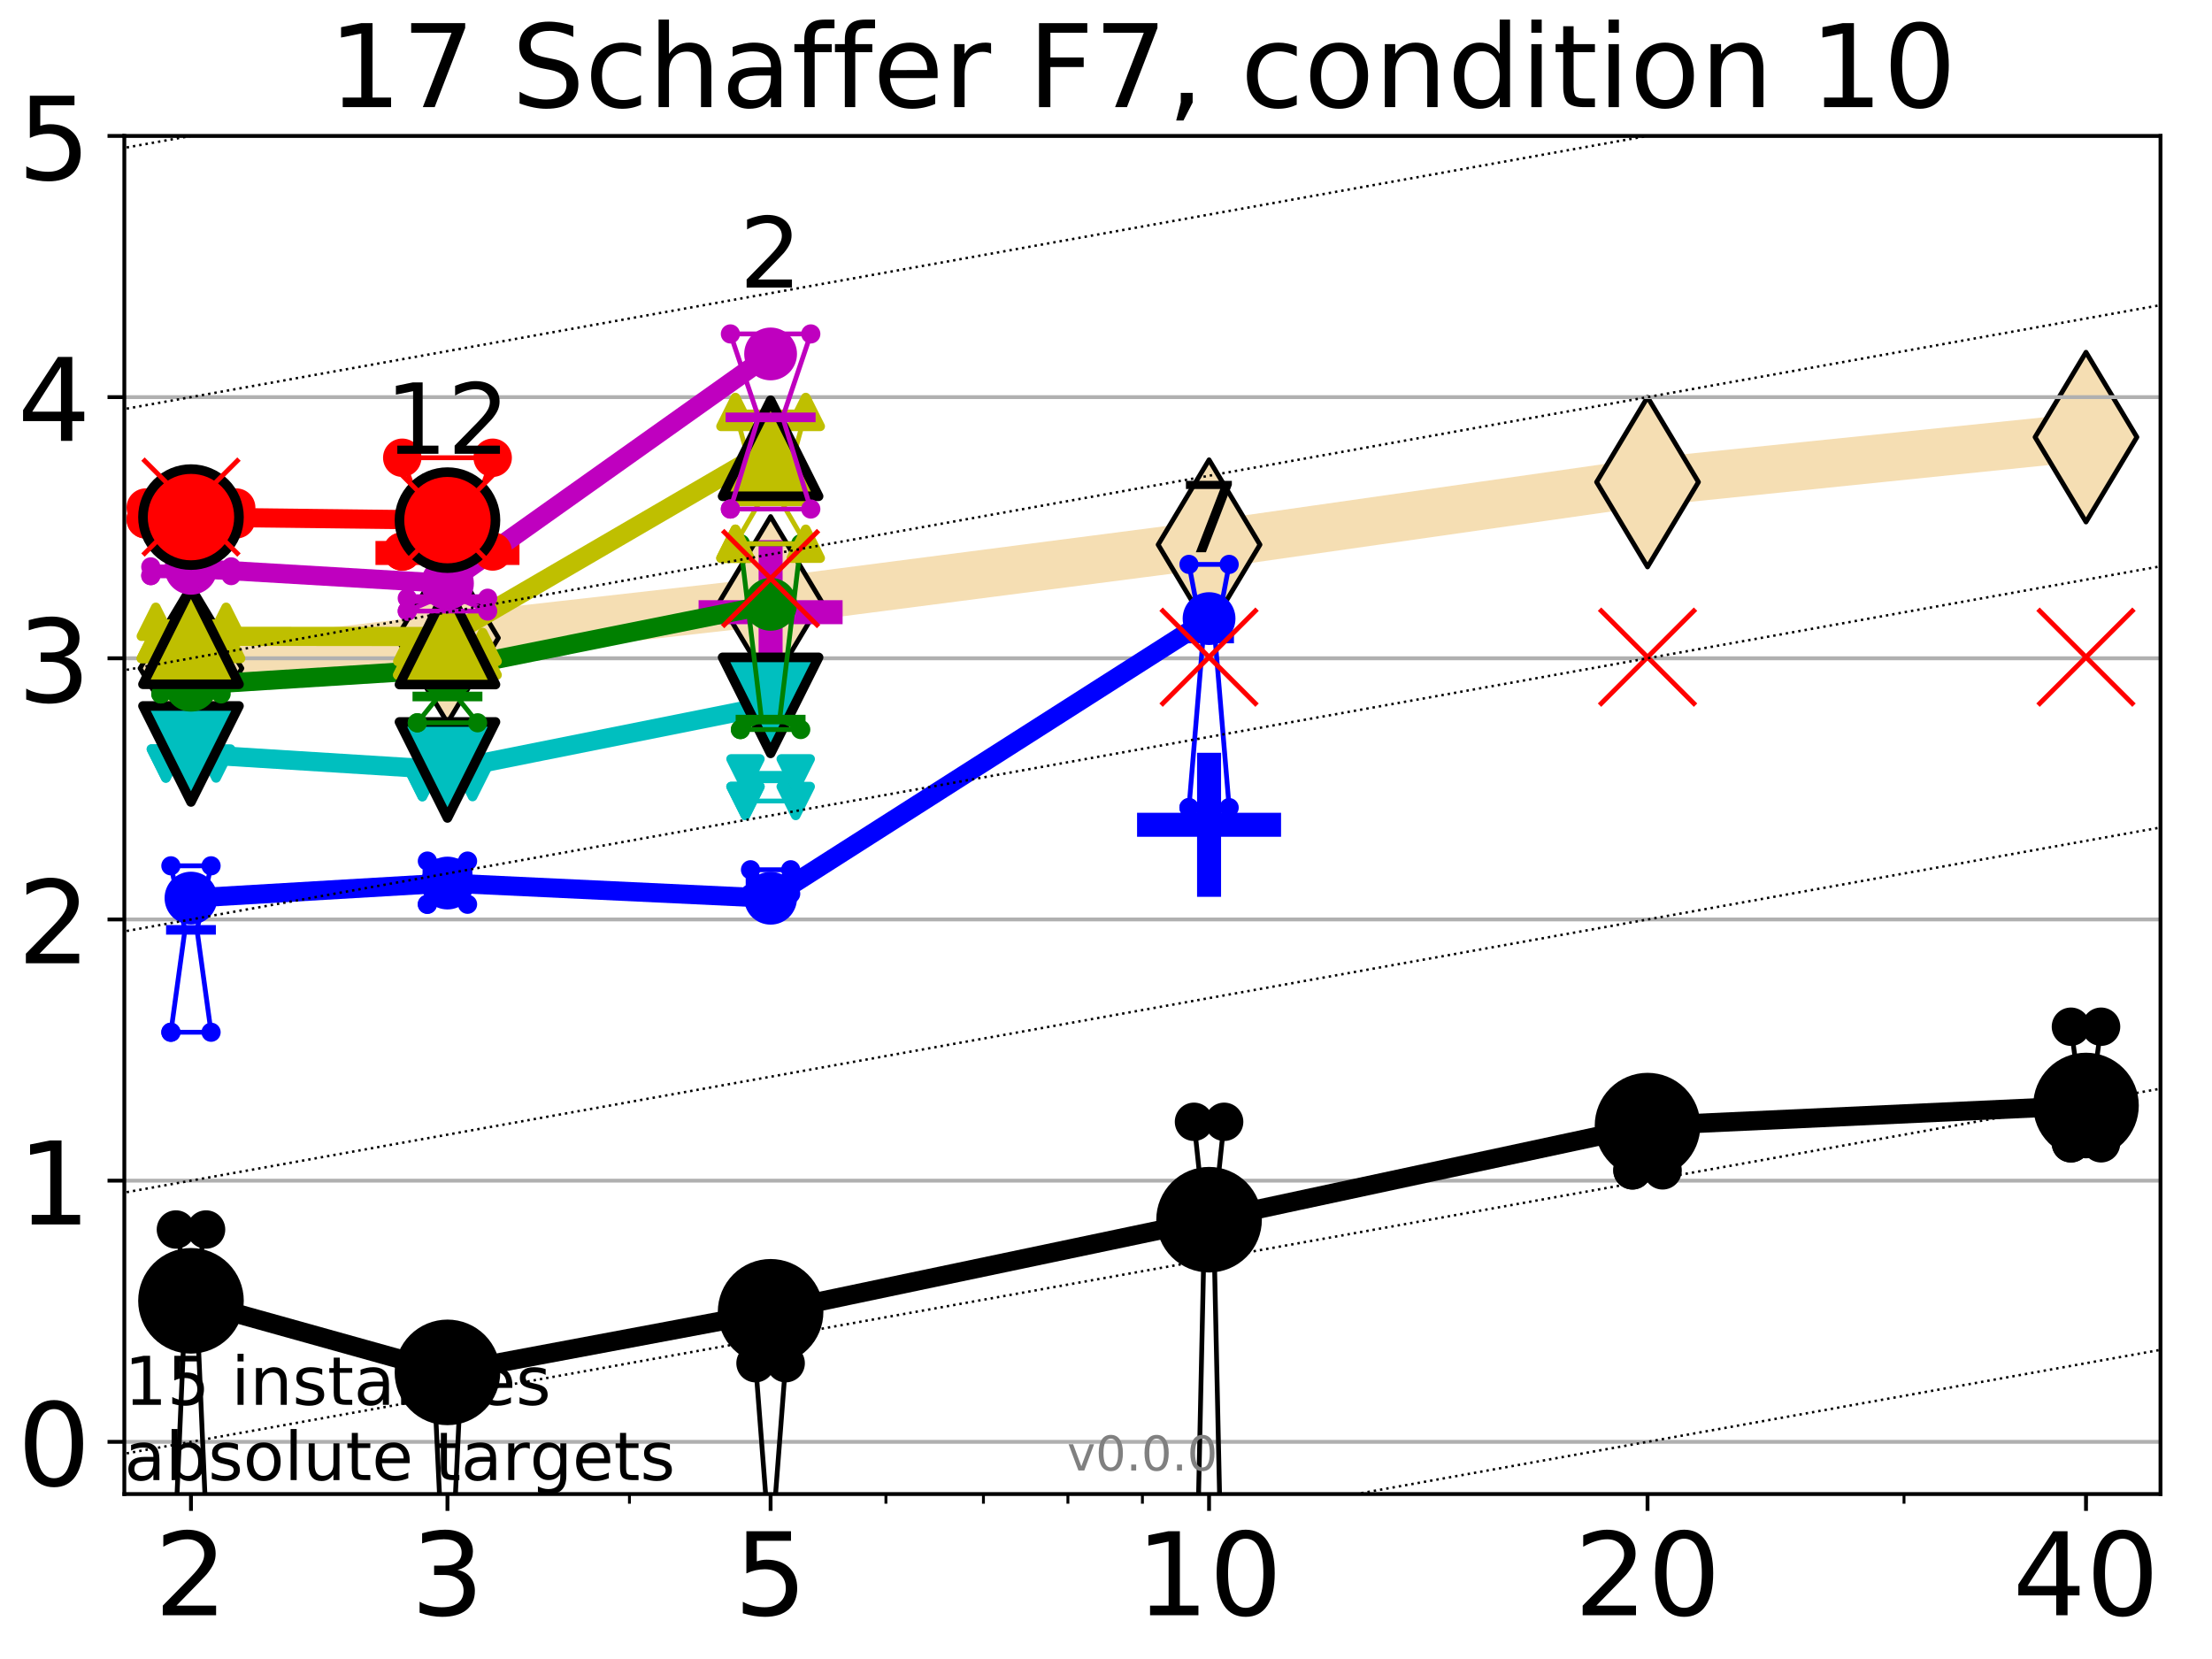 <?xml version="1.0" encoding="utf-8" standalone="no"?>
<!DOCTYPE svg PUBLIC "-//W3C//DTD SVG 1.1//EN"
  "http://www.w3.org/Graphics/SVG/1.1/DTD/svg11.dtd">
<!-- Created with matplotlib (http://matplotlib.org/) -->
<svg height="345.6pt" version="1.1" viewBox="0 0 460.8 345.6" width="460.8pt" xmlns="http://www.w3.org/2000/svg" xmlns:xlink="http://www.w3.org/1999/xlink">
 <defs>
  <style type="text/css">
*{stroke-linecap:butt;stroke-linejoin:round;}
  </style>
 </defs>
 <g id="figure_1">
  <g id="patch_1">
   <path d="M 0 345.6 
L 460.8 345.6 
L 460.8 0 
L 0 0 
z
" style="fill:#ffffff;"/>
  </g>
  <g id="axes_1">
   <g id="patch_2">
    <path d="M 25.9 311.24 
L 450.072 311.24 
L 450.072 28.32 
L 25.9 28.32 
z
" style="fill:#ffffff;"/>
   </g>
   <g id="line2d_1">
    <path clip-path="url(#p3e6c5a4939)" d="M 39.784 139.221 
L 93.215 132.893 
L 160.53 125.288 
L 251.87 113.466 
L 343.211 100.423 
L 434.551 91.061 
" style="fill:none;stroke:#f5deb3;stroke-linecap:square;stroke-width:10;"/>
    <defs>
     <path d="M -0 17.678 
L 10.607 0 
L 0 -17.678 
L -10.607 -0 
z
" id="md7ba56d978" style="stroke:#000000;stroke-linejoin:miter;"/>
    </defs>
    <g clip-path="url(#p3e6c5a4939)">
     <use style="fill:#f5deb3;stroke:#000000;stroke-linejoin:miter;" x="39.784" xlink:href="#md7ba56d978" y="139.221"/>
     <use style="fill:#f5deb3;stroke:#000000;stroke-linejoin:miter;" x="93.215" xlink:href="#md7ba56d978" y="132.893"/>
     <use style="fill:#f5deb3;stroke:#000000;stroke-linejoin:miter;" x="160.53" xlink:href="#md7ba56d978" y="125.288"/>
     <use style="fill:#f5deb3;stroke:#000000;stroke-linejoin:miter;" x="251.87" xlink:href="#md7ba56d978" y="113.466"/>
     <use style="fill:#f5deb3;stroke:#000000;stroke-linejoin:miter;" x="343.211" xlink:href="#md7ba56d978" y="100.423"/>
     <use style="fill:#f5deb3;stroke:#000000;stroke-linejoin:miter;" x="434.551" xlink:href="#md7ba56d978" y="91.061"/>
    </g>
   </g>
   <g id="line2d_2">
    <defs>
     <path d="M -15 0 
L 15 0 
M 0 15 
L 0 -15 
" id="m03f8f4bd8b" style="stroke:#0000ff;stroke-width:5;"/>
    </defs>
    <g clip-path="url(#p3e6c5a4939)">
     <use style="fill:#0000ff;stroke:#0000ff;stroke-width:5;" x="251.87" xlink:href="#m03f8f4bd8b" y="171.821"/>
    </g>
   </g>
   <g id="line2d_3">
    <defs>
     <path d="M -15 0 
L 15 0 
M 0 15 
L 0 -15 
" id="m1cc7ccef21" style="stroke:#ff0000;stroke-width:5;"/>
    </defs>
    <g clip-path="url(#p3e6c5a4939)">
     <use style="fill:#ff0000;stroke:#ff0000;stroke-width:5;" x="93.215" xlink:href="#m1cc7ccef21" y="115.19"/>
    </g>
   </g>
   <g id="line2d_4">
    <defs>
     <path d="M -15 0 
L 15 0 
M 0 15 
L 0 -15 
" id="m1f93746993" style="stroke:#bf00bf;stroke-width:5;"/>
    </defs>
    <g clip-path="url(#p3e6c5a4939)">
     <use style="fill:#bf00bf;stroke:#bf00bf;stroke-width:5;" x="160.53" xlink:href="#m1f93746993" y="127.526"/>
    </g>
   </g>
   <g id="matplotlib.axis_1">
    <g id="xtick_1">
     <g id="line2d_5">
      <defs>
       <path d="M 0 0 
L 0 3.5 
" id="mb959517eab" style="stroke:#000000;stroke-width:0.8;"/>
      </defs>
      <g>
       <use style="stroke:#000000;stroke-width:0.8;" x="39.784" xlink:href="#mb959517eab" y="311.24"/>
      </g>
     </g>
     <g id="text_1">
      <!-- 2 -->
      <defs>
       <path d="M 19.188 8.297 
L 53.609 8.297 
L 53.609 0 
L 7.328 0 
L 7.328 8.297 
Q 12.938 14.109 22.625 23.891 
Q 32.328 33.688 34.812 36.531 
Q 39.547 41.844 41.422 45.531 
Q 43.312 49.219 43.312 52.781 
Q 43.312 58.594 39.234 62.25 
Q 35.156 65.922 28.609 65.922 
Q 23.969 65.922 18.812 64.312 
Q 13.672 62.703 7.812 59.422 
L 7.812 69.391 
Q 13.766 71.781 18.938 73 
Q 24.125 74.219 28.422 74.219 
Q 39.75 74.219 46.484 68.547 
Q 53.219 62.891 53.219 53.422 
Q 53.219 48.922 51.531 44.891 
Q 49.859 40.875 45.406 35.406 
Q 44.188 33.984 37.641 27.219 
Q 31.109 20.453 19.188 8.297 
z
" id="DejaVuSans-32"/>
      </defs>
      <g transform="translate(32.149 336.476)scale(0.24 -0.24)">
       <use xlink:href="#DejaVuSans-32"/>
      </g>
     </g>
    </g>
    <g id="xtick_2">
     <g id="line2d_6">
      <g>
       <use style="stroke:#000000;stroke-width:0.8;" x="93.215" xlink:href="#mb959517eab" y="311.24"/>
      </g>
     </g>
     <g id="text_2">
      <!-- 3 -->
      <defs>
       <path d="M 40.578 39.312 
Q 47.656 37.797 51.625 33 
Q 55.609 28.219 55.609 21.188 
Q 55.609 10.406 48.188 4.484 
Q 40.766 -1.422 27.094 -1.422 
Q 22.516 -1.422 17.656 -0.516 
Q 12.797 0.391 7.625 2.203 
L 7.625 11.719 
Q 11.719 9.328 16.594 8.109 
Q 21.484 6.891 26.812 6.891 
Q 36.078 6.891 40.938 10.547 
Q 45.797 14.203 45.797 21.188 
Q 45.797 27.641 41.281 31.266 
Q 36.766 34.906 28.719 34.906 
L 20.219 34.906 
L 20.219 43.016 
L 29.109 43.016 
Q 36.375 43.016 40.234 45.922 
Q 44.094 48.828 44.094 54.297 
Q 44.094 59.906 40.109 62.906 
Q 36.141 65.922 28.719 65.922 
Q 24.656 65.922 20.016 65.031 
Q 15.375 64.156 9.812 62.312 
L 9.812 71.094 
Q 15.438 72.656 20.344 73.438 
Q 25.25 74.219 29.594 74.219 
Q 40.828 74.219 47.359 69.109 
Q 53.906 64.016 53.906 55.328 
Q 53.906 49.266 50.438 45.094 
Q 46.969 40.922 40.578 39.312 
z
" id="DejaVuSans-33"/>
      </defs>
      <g transform="translate(85.58 336.476)scale(0.24 -0.24)">
       <use xlink:href="#DejaVuSans-33"/>
      </g>
     </g>
    </g>
    <g id="xtick_3">
     <g id="line2d_7">
      <g>
       <use style="stroke:#000000;stroke-width:0.8;" x="160.53" xlink:href="#mb959517eab" y="311.24"/>
      </g>
     </g>
     <g id="text_3">
      <!-- 5 -->
      <defs>
       <path d="M 10.797 72.906 
L 49.516 72.906 
L 49.516 64.594 
L 19.828 64.594 
L 19.828 46.734 
Q 21.969 47.469 24.109 47.828 
Q 26.266 48.188 28.422 48.188 
Q 40.625 48.188 47.75 41.5 
Q 54.891 34.812 54.891 23.391 
Q 54.891 11.625 47.562 5.094 
Q 40.234 -1.422 26.906 -1.422 
Q 22.312 -1.422 17.547 -0.641 
Q 12.797 0.141 7.719 1.703 
L 7.719 11.625 
Q 12.109 9.234 16.797 8.062 
Q 21.484 6.891 26.703 6.891 
Q 35.156 6.891 40.078 11.328 
Q 45.016 15.766 45.016 23.391 
Q 45.016 31 40.078 35.438 
Q 35.156 39.891 26.703 39.891 
Q 22.75 39.891 18.812 39.016 
Q 14.891 38.141 10.797 36.281 
z
" id="DejaVuSans-35"/>
      </defs>
      <g transform="translate(152.895 336.476)scale(0.24 -0.24)">
       <use xlink:href="#DejaVuSans-35"/>
      </g>
     </g>
    </g>
    <g id="xtick_4">
     <g id="line2d_8">
      <g>
       <use style="stroke:#000000;stroke-width:0.8;" x="251.87" xlink:href="#mb959517eab" y="311.24"/>
      </g>
     </g>
     <g id="text_4">
      <!-- 10 -->
      <defs>
       <path d="M 12.406 8.297 
L 28.516 8.297 
L 28.516 63.922 
L 10.984 60.406 
L 10.984 69.391 
L 28.422 72.906 
L 38.281 72.906 
L 38.281 8.297 
L 54.391 8.297 
L 54.391 0 
L 12.406 0 
z
" id="DejaVuSans-31"/>
       <path d="M 31.781 66.406 
Q 24.172 66.406 20.328 58.906 
Q 16.5 51.422 16.5 36.375 
Q 16.5 21.391 20.328 13.891 
Q 24.172 6.391 31.781 6.391 
Q 39.453 6.391 43.281 13.891 
Q 47.125 21.391 47.125 36.375 
Q 47.125 51.422 43.281 58.906 
Q 39.453 66.406 31.781 66.406 
z
M 31.781 74.219 
Q 44.047 74.219 50.516 64.516 
Q 56.984 54.828 56.984 36.375 
Q 56.984 17.969 50.516 8.266 
Q 44.047 -1.422 31.781 -1.422 
Q 19.531 -1.422 13.062 8.266 
Q 6.594 17.969 6.594 36.375 
Q 6.594 54.828 13.062 64.516 
Q 19.531 74.219 31.781 74.219 
z
" id="DejaVuSans-30"/>
      </defs>
      <g transform="translate(236.6 336.476)scale(0.24 -0.24)">
       <use xlink:href="#DejaVuSans-31"/>
       <use x="63.623" xlink:href="#DejaVuSans-30"/>
      </g>
     </g>
    </g>
    <g id="xtick_5">
     <g id="line2d_9">
      <g>
       <use style="stroke:#000000;stroke-width:0.8;" x="343.211" xlink:href="#mb959517eab" y="311.24"/>
      </g>
     </g>
     <g id="text_5">
      <!-- 20 -->
      <g transform="translate(327.941 336.476)scale(0.24 -0.24)">
       <use xlink:href="#DejaVuSans-32"/>
       <use x="63.623" xlink:href="#DejaVuSans-30"/>
      </g>
     </g>
    </g>
    <g id="xtick_6">
     <g id="line2d_10">
      <g>
       <use style="stroke:#000000;stroke-width:0.8;" x="434.551" xlink:href="#mb959517eab" y="311.24"/>
      </g>
     </g>
     <g id="text_6">
      <!-- 40 -->
      <defs>
       <path d="M 37.797 64.312 
L 12.891 25.391 
L 37.797 25.391 
z
M 35.203 72.906 
L 47.609 72.906 
L 47.609 25.391 
L 58.016 25.391 
L 58.016 17.188 
L 47.609 17.188 
L 47.609 0 
L 37.797 0 
L 37.797 17.188 
L 4.891 17.188 
L 4.891 26.703 
z
" id="DejaVuSans-34"/>
      </defs>
      <g transform="translate(419.281 336.476)scale(0.24 -0.24)">
       <use xlink:href="#DejaVuSans-34"/>
       <use x="63.623" xlink:href="#DejaVuSans-30"/>
      </g>
     </g>
    </g>
    <g id="xtick_7">
     <g id="line2d_11">
      <defs>
       <path d="M 0 0 
L 0 2 
" id="mf3a854068e" style="stroke:#000000;stroke-width:0.6;"/>
      </defs>
      <g>
       <use style="stroke:#000000;stroke-width:0.6;" x="39.784" xlink:href="#mf3a854068e" y="311.24"/>
      </g>
     </g>
    </g>
    <g id="xtick_8">
     <g id="line2d_12">
      <g>
       <use style="stroke:#000000;stroke-width:0.6;" x="93.215" xlink:href="#mf3a854068e" y="311.24"/>
      </g>
     </g>
    </g>
    <g id="xtick_9">
     <g id="line2d_13">
      <g>
       <use style="stroke:#000000;stroke-width:0.6;" x="131.125" xlink:href="#mf3a854068e" y="311.24"/>
      </g>
     </g>
    </g>
    <g id="xtick_10">
     <g id="line2d_14">
      <g>
       <use style="stroke:#000000;stroke-width:0.6;" x="160.53" xlink:href="#mf3a854068e" y="311.24"/>
      </g>
     </g>
    </g>
    <g id="xtick_11">
     <g id="line2d_15">
      <g>
       <use style="stroke:#000000;stroke-width:0.6;" x="184.555" xlink:href="#mf3a854068e" y="311.24"/>
      </g>
     </g>
    </g>
    <g id="xtick_12">
     <g id="line2d_16">
      <g>
       <use style="stroke:#000000;stroke-width:0.6;" x="204.869" xlink:href="#mf3a854068e" y="311.24"/>
      </g>
     </g>
    </g>
    <g id="xtick_13">
     <g id="line2d_17">
      <g>
       <use style="stroke:#000000;stroke-width:0.6;" x="222.465" xlink:href="#mf3a854068e" y="311.24"/>
      </g>
     </g>
    </g>
    <g id="xtick_14">
     <g id="line2d_18">
      <g>
       <use style="stroke:#000000;stroke-width:0.6;" x="237.986" xlink:href="#mf3a854068e" y="311.24"/>
      </g>
     </g>
    </g>
    <g id="xtick_15">
     <g id="line2d_19">
      <g>
       <use style="stroke:#000000;stroke-width:0.6;" x="343.211" xlink:href="#mf3a854068e" y="311.24"/>
      </g>
     </g>
    </g>
    <g id="xtick_16">
     <g id="line2d_20">
      <g>
       <use style="stroke:#000000;stroke-width:0.6;" x="396.641" xlink:href="#mf3a854068e" y="311.24"/>
      </g>
     </g>
    </g>
    <g id="xtick_17">
     <g id="line2d_21">
      <g>
       <use style="stroke:#000000;stroke-width:0.6;" x="434.551" xlink:href="#mf3a854068e" y="311.24"/>
      </g>
     </g>
    </g>
   </g>
   <g id="matplotlib.axis_2">
    <g id="ytick_1">
     <g id="line2d_22">
      <path clip-path="url(#p3e6c5a4939)" d="M 25.9 300.358 
L 450.072 300.358 
" style="fill:none;stroke:#b0b0b0;stroke-linecap:square;stroke-width:0.8;"/>
     </g>
     <g id="line2d_23">
      <defs>
       <path d="M 0 0 
L -3.5 0 
" id="m91d3df93f9" style="stroke:#000000;stroke-width:0.8;"/>
      </defs>
      <g>
       <use style="stroke:#000000;stroke-width:0.8;" x="25.9" xlink:href="#m91d3df93f9" y="300.358"/>
      </g>
     </g>
     <g id="text_7">
      <!-- 0 -->
      <g transform="translate(3.63 309.477)scale(0.24 -0.24)">
       <use xlink:href="#DejaVuSans-30"/>
      </g>
     </g>
    </g>
    <g id="ytick_2">
     <g id="line2d_24">
      <path clip-path="url(#p3e6c5a4939)" d="M 25.9 245.951 
L 450.072 245.951 
" style="fill:none;stroke:#b0b0b0;stroke-linecap:square;stroke-width:0.8;"/>
     </g>
     <g id="line2d_25">
      <g>
       <use style="stroke:#000000;stroke-width:0.8;" x="25.9" xlink:href="#m91d3df93f9" y="245.951"/>
      </g>
     </g>
     <g id="text_8">
      <!-- 1 -->
      <g transform="translate(3.63 255.069)scale(0.24 -0.24)">
       <use xlink:href="#DejaVuSans-31"/>
      </g>
     </g>
    </g>
    <g id="ytick_3">
     <g id="line2d_26">
      <path clip-path="url(#p3e6c5a4939)" d="M 25.9 191.543 
L 450.072 191.543 
" style="fill:none;stroke:#b0b0b0;stroke-linecap:square;stroke-width:0.8;"/>
     </g>
     <g id="line2d_27">
      <g>
       <use style="stroke:#000000;stroke-width:0.8;" x="25.9" xlink:href="#m91d3df93f9" y="191.543"/>
      </g>
     </g>
     <g id="text_9">
      <!-- 2 -->
      <g transform="translate(3.63 200.661)scale(0.24 -0.24)">
       <use xlink:href="#DejaVuSans-32"/>
      </g>
     </g>
    </g>
    <g id="ytick_4">
     <g id="line2d_28">
      <path clip-path="url(#p3e6c5a4939)" d="M 25.9 137.135 
L 450.072 137.135 
" style="fill:none;stroke:#b0b0b0;stroke-linecap:square;stroke-width:0.8;"/>
     </g>
     <g id="line2d_29">
      <g>
       <use style="stroke:#000000;stroke-width:0.8;" x="25.9" xlink:href="#m91d3df93f9" y="137.135"/>
      </g>
     </g>
     <g id="text_10">
      <!-- 3 -->
      <g transform="translate(3.63 146.254)scale(0.24 -0.24)">
       <use xlink:href="#DejaVuSans-33"/>
      </g>
     </g>
    </g>
    <g id="ytick_5">
     <g id="line2d_30">
      <path clip-path="url(#p3e6c5a4939)" d="M 25.9 82.728 
L 450.072 82.728 
" style="fill:none;stroke:#b0b0b0;stroke-linecap:square;stroke-width:0.8;"/>
     </g>
     <g id="line2d_31">
      <g>
       <use style="stroke:#000000;stroke-width:0.8;" x="25.9" xlink:href="#m91d3df93f9" y="82.728"/>
      </g>
     </g>
     <g id="text_11">
      <!-- 4 -->
      <g transform="translate(3.63 91.846)scale(0.24 -0.24)">
       <use xlink:href="#DejaVuSans-34"/>
      </g>
     </g>
    </g>
    <g id="ytick_6">
     <g id="line2d_32">
      <path clip-path="url(#p3e6c5a4939)" d="M 25.9 28.32 
L 450.072 28.32 
" style="fill:none;stroke:#b0b0b0;stroke-linecap:square;stroke-width:0.8;"/>
     </g>
     <g id="line2d_33">
      <g>
       <use style="stroke:#000000;stroke-width:0.8;" x="25.9" xlink:href="#m91d3df93f9" y="28.32"/>
      </g>
     </g>
     <g id="text_12">
      <!-- 5 -->
      <g transform="translate(3.63 37.438)scale(0.24 -0.24)">
       <use xlink:href="#DejaVuSans-35"/>
      </g>
     </g>
    </g>
   </g>
   <g id="line2d_34">
    <path clip-path="url(#p3e6c5a4939)" d="M 36.644 316.737 
L 38.842 266.169 
L 36.644 256.13 
L 42.924 256.13 
L 40.726 266.169 
L 42.924 316.737 
L 36.644 316.737 
" style="fill:none;stroke:#000000;stroke-linecap:square;"/>
   </g>
   <g id="line2d_35">
    <path clip-path="url(#p3e6c5a4939)" d="M 36.644 316.737 
L 42.924 316.737 
L 42.924 256.13 
L 36.644 256.13 
L 36.644 316.737 
" style="fill:none;"/>
    <defs>
     <path d="M 0 3 
C 0.796 3 1.559 2.684 2.121 2.121 
C 2.684 1.559 3 0.796 3 0 
C 3 -0.796 2.684 -1.559 2.121 -2.121 
C 1.559 -2.684 0.796 -3 0 -3 
C -0.796 -3 -1.559 -2.684 -2.121 -2.121 
C -2.684 -1.559 -3 -0.796 -3 0 
C -3 0.796 -2.684 1.559 -2.121 2.121 
C -1.559 2.684 -0.796 3 0 3 
z
" id="mf84b6866f8" style="stroke:#000000;stroke-width:2;"/>
    </defs>
    <g clip-path="url(#p3e6c5a4939)">
     <use style="stroke:#000000;stroke-width:2;" x="36.644" xlink:href="#mf84b6866f8" y="316.737"/>
     <use style="stroke:#000000;stroke-width:2;" x="42.924" xlink:href="#mf84b6866f8" y="316.737"/>
     <use style="stroke:#000000;stroke-width:2;" x="42.924" xlink:href="#mf84b6866f8" y="256.13"/>
     <use style="stroke:#000000;stroke-width:2;" x="36.644" xlink:href="#mf84b6866f8" y="256.13"/>
     <use style="stroke:#000000;stroke-width:2;" x="36.644" xlink:href="#mf84b6866f8" y="316.737"/>
    </g>
   </g>
   <g id="line2d_36">
    <path clip-path="url(#p3e6c5a4939)" d="M 36.644 266.169 
L 42.924 266.169 
" style="fill:none;stroke:#000000;stroke-linecap:square;stroke-width:2;"/>
   </g>
   <g id="line2d_37">
    <path clip-path="url(#p3e6c5a4939)" d="M 90.075 326.318 
L 92.273 326.318 
L 90.075 280.338 
L 96.355 280.338 
L 94.157 326.318 
L 96.355 326.318 
L 90.075 326.318 
" style="fill:none;stroke:#000000;stroke-linecap:square;"/>
   </g>
   <g id="line2d_38">
    <path clip-path="url(#p3e6c5a4939)" d="M 90.075 326.318 
L 96.355 326.318 
L 96.355 280.338 
L 90.075 280.338 
L 90.075 326.318 
" style="fill:none;"/>
    <g clip-path="url(#p3e6c5a4939)">
     <use style="stroke:#000000;stroke-width:2;" x="90.075" xlink:href="#mf84b6866f8" y="326.318"/>
     <use style="stroke:#000000;stroke-width:2;" x="96.355" xlink:href="#mf84b6866f8" y="326.318"/>
     <use style="stroke:#000000;stroke-width:2;" x="96.355" xlink:href="#mf84b6866f8" y="280.338"/>
     <use style="stroke:#000000;stroke-width:2;" x="90.075" xlink:href="#mf84b6866f8" y="280.338"/>
     <use style="stroke:#000000;stroke-width:2;" x="90.075" xlink:href="#mf84b6866f8" y="326.318"/>
    </g>
   </g>
   <g id="line2d_39">
    <path clip-path="url(#p3e6c5a4939)" d="M 90.075 326.318 
L 96.355 326.318 
" style="fill:none;stroke:#000000;stroke-linecap:square;stroke-width:2;"/>
   </g>
   <g id="line2d_40">
    <path clip-path="url(#p3e6c5a4939)" d="M 157.39 338.388 
L 159.588 312.429 
L 157.39 283.98 
L 163.669 283.98 
L 161.472 312.429 
L 163.669 338.388 
L 157.39 338.388 
" style="fill:none;stroke:#000000;stroke-linecap:square;"/>
   </g>
   <g id="line2d_41">
    <path clip-path="url(#p3e6c5a4939)" d="M 157.39 338.388 
L 163.669 338.388 
L 163.669 283.98 
L 157.39 283.98 
L 157.39 338.388 
" style="fill:none;"/>
    <g clip-path="url(#p3e6c5a4939)">
     <use style="stroke:#000000;stroke-width:2;" x="157.39" xlink:href="#mf84b6866f8" y="338.388"/>
     <use style="stroke:#000000;stroke-width:2;" x="163.669" xlink:href="#mf84b6866f8" y="338.388"/>
     <use style="stroke:#000000;stroke-width:2;" x="163.669" xlink:href="#mf84b6866f8" y="283.98"/>
     <use style="stroke:#000000;stroke-width:2;" x="157.39" xlink:href="#mf84b6866f8" y="283.98"/>
     <use style="stroke:#000000;stroke-width:2;" x="157.39" xlink:href="#mf84b6866f8" y="338.388"/>
    </g>
   </g>
   <g id="line2d_42">
    <path clip-path="url(#p3e6c5a4939)" d="M 157.39 312.429 
L 163.669 312.429 
" style="fill:none;stroke:#000000;stroke-linecap:square;stroke-width:2;"/>
   </g>
   <g id="line2d_43">
    <path clip-path="url(#p3e6c5a4939)" d="M 248.909 346.6 
L 250.928 254.548 
L 248.73 233.692 
L 255.01 233.692 
L 252.812 254.548 
L 254.831 346.6 
" style="fill:none;stroke:#000000;stroke-linecap:square;"/>
   </g>
   <g id="line2d_44">
    <path clip-path="url(#p3e6c5a4939)" d="M 255.01 346.6 
L 255.01 233.692 
L 248.73 233.692 
L 248.73 346.6 
" style="fill:none;"/>
    <g clip-path="url(#p3e6c5a4939)">
     <use style="stroke:#000000;stroke-width:2;" x="248.73" xlink:href="#mf84b6866f8" y="354.766"/>
     <use style="stroke:#000000;stroke-width:2;" x="255.01" xlink:href="#mf84b6866f8" y="354.766"/>
     <use style="stroke:#000000;stroke-width:2;" x="255.01" xlink:href="#mf84b6866f8" y="233.692"/>
     <use style="stroke:#000000;stroke-width:2;" x="248.73" xlink:href="#mf84b6866f8" y="233.692"/>
     <use style="stroke:#000000;stroke-width:2;" x="248.73" xlink:href="#mf84b6866f8" y="354.766"/>
    </g>
   </g>
   <g id="line2d_45">
    <path clip-path="url(#p3e6c5a4939)" d="M 248.73 254.548 
L 255.01 254.548 
" style="fill:none;stroke:#000000;stroke-linecap:square;stroke-width:2;"/>
   </g>
   <g id="line2d_46">
    <path clip-path="url(#p3e6c5a4939)" d="M 340.071 243.806 
L 342.269 240.257 
L 340.071 235.979 
L 346.35 235.979 
L 344.152 240.257 
L 346.35 243.806 
L 340.071 243.806 
" style="fill:none;stroke:#000000;stroke-linecap:square;"/>
   </g>
   <g id="line2d_47">
    <path clip-path="url(#p3e6c5a4939)" d="M 340.071 243.806 
L 346.35 243.806 
L 346.35 235.979 
L 340.071 235.979 
L 340.071 243.806 
" style="fill:none;"/>
    <g clip-path="url(#p3e6c5a4939)">
     <use style="stroke:#000000;stroke-width:2;" x="340.071" xlink:href="#mf84b6866f8" y="243.806"/>
     <use style="stroke:#000000;stroke-width:2;" x="346.35" xlink:href="#mf84b6866f8" y="243.806"/>
     <use style="stroke:#000000;stroke-width:2;" x="346.35" xlink:href="#mf84b6866f8" y="235.979"/>
     <use style="stroke:#000000;stroke-width:2;" x="340.071" xlink:href="#mf84b6866f8" y="235.979"/>
     <use style="stroke:#000000;stroke-width:2;" x="340.071" xlink:href="#mf84b6866f8" y="243.806"/>
    </g>
   </g>
   <g id="line2d_48">
    <path clip-path="url(#p3e6c5a4939)" d="M 340.071 240.257 
L 346.35 240.257 
" style="fill:none;stroke:#000000;stroke-linecap:square;stroke-width:2;"/>
   </g>
   <g id="line2d_49">
    <path clip-path="url(#p3e6c5a4939)" d="M 431.411 238.17 
L 433.609 230.353 
L 431.411 213.883 
L 437.691 213.883 
L 435.493 230.353 
L 437.691 238.17 
L 431.411 238.17 
" style="fill:none;stroke:#000000;stroke-linecap:square;"/>
   </g>
   <g id="line2d_50">
    <path clip-path="url(#p3e6c5a4939)" d="M 431.411 238.17 
L 437.691 238.17 
L 437.691 213.883 
L 431.411 213.883 
L 431.411 238.17 
" style="fill:none;"/>
    <g clip-path="url(#p3e6c5a4939)">
     <use style="stroke:#000000;stroke-width:2;" x="431.411" xlink:href="#mf84b6866f8" y="238.17"/>
     <use style="stroke:#000000;stroke-width:2;" x="437.691" xlink:href="#mf84b6866f8" y="238.17"/>
     <use style="stroke:#000000;stroke-width:2;" x="437.691" xlink:href="#mf84b6866f8" y="213.883"/>
     <use style="stroke:#000000;stroke-width:2;" x="431.411" xlink:href="#mf84b6866f8" y="213.883"/>
     <use style="stroke:#000000;stroke-width:2;" x="431.411" xlink:href="#mf84b6866f8" y="238.17"/>
    </g>
   </g>
   <g id="line2d_51">
    <path clip-path="url(#p3e6c5a4939)" d="M 431.411 230.353 
L 437.691 230.353 
" style="fill:none;stroke:#000000;stroke-linecap:square;stroke-width:2;"/>
   </g>
   <g id="line2d_52">
    <path clip-path="url(#p3e6c5a4939)" d="M 39.784 270.983 
L 93.215 285.893 
" style="fill:none;stroke:#000000;stroke-linecap:square;stroke-width:4;"/>
   </g>
   <g id="line2d_53">
    <path clip-path="url(#p3e6c5a4939)" d="M 93.215 285.893 
L 160.53 273.272 
" style="fill:none;stroke:#000000;stroke-linecap:square;stroke-width:4;"/>
   </g>
   <g id="line2d_54">
    <path clip-path="url(#p3e6c5a4939)" d="M 160.53 273.272 
L 251.87 254.088 
" style="fill:none;stroke:#000000;stroke-linecap:square;stroke-width:4;"/>
   </g>
   <g id="line2d_55">
    <path clip-path="url(#p3e6c5a4939)" d="M 251.87 254.088 
L 343.211 234.488 
" style="fill:none;stroke:#000000;stroke-linecap:square;stroke-width:4;"/>
   </g>
   <g id="line2d_56">
    <path clip-path="url(#p3e6c5a4939)" d="M 343.211 234.488 
L 434.551 230.298 
" style="fill:none;stroke:#000000;stroke-linecap:square;stroke-width:4;"/>
   </g>
   <g id="line2d_57">
    <path clip-path="url(#p3e6c5a4939)" d="M 39.784 270.983 
L 93.215 285.893 
L 160.53 273.272 
L 251.87 254.088 
L 343.211 234.488 
L 434.551 230.298 
" style="fill:none;"/>
    <defs>
     <path d="M 0 10 
C 2.652 10 5.196 8.946 7.071 7.071 
C 8.946 5.196 10 2.652 10 0 
C 10 -2.652 8.946 -5.196 7.071 -7.071 
C 5.196 -8.946 2.652 -10 0 -10 
C -2.652 -10 -5.196 -8.946 -7.071 -7.071 
C -8.946 -5.196 -10 -2.652 -10 0 
C -10 2.652 -8.946 5.196 -7.071 7.071 
C -5.196 8.946 -2.652 10 0 10 
z
" id="m4a9127f75c" style="stroke:#000000;stroke-width:2;"/>
    </defs>
    <g clip-path="url(#p3e6c5a4939)">
     <use style="stroke:#000000;stroke-width:2;" x="39.784" xlink:href="#m4a9127f75c" y="270.983"/>
     <use style="stroke:#000000;stroke-width:2;" x="93.215" xlink:href="#m4a9127f75c" y="285.893"/>
     <use style="stroke:#000000;stroke-width:2;" x="160.53" xlink:href="#m4a9127f75c" y="273.272"/>
     <use style="stroke:#000000;stroke-width:2;" x="251.87" xlink:href="#m4a9127f75c" y="254.088"/>
     <use style="stroke:#000000;stroke-width:2;" x="343.211" xlink:href="#m4a9127f75c" y="234.488"/>
     <use style="stroke:#000000;stroke-width:2;" x="434.551" xlink:href="#m4a9127f75c" y="230.298"/>
    </g>
   </g>
   <g id="line2d_58">
    <path clip-path="url(#p3e6c5a4939)" d="M 35.597 215.036 
L 38.528 193.707 
L 35.597 180.364 
L 43.971 180.364 
L 41.04 193.707 
L 43.971 215.036 
L 35.597 215.036 
" style="fill:none;stroke:#0000ff;stroke-linecap:square;"/>
   </g>
   <g id="line2d_59">
    <path clip-path="url(#p3e6c5a4939)" d="M 35.597 215.036 
L 43.971 215.036 
L 43.971 180.364 
L 35.597 180.364 
L 35.597 215.036 
" style="fill:none;"/>
    <defs>
     <path d="M 0 1.5 
C 0.398 1.5 0.779 1.342 1.061 1.061 
C 1.342 0.779 1.5 0.398 1.5 0 
C 1.5 -0.398 1.342 -0.779 1.061 -1.061 
C 0.779 -1.342 0.398 -1.5 0 -1.5 
C -0.398 -1.5 -0.779 -1.342 -1.061 -1.061 
C -1.342 -0.779 -1.5 -0.398 -1.5 0 
C -1.5 0.398 -1.342 0.779 -1.061 1.061 
C -0.779 1.342 -0.398 1.5 0 1.5 
z
" id="mc0faf1c713" style="stroke:#0000ff;"/>
    </defs>
    <g clip-path="url(#p3e6c5a4939)">
     <use style="fill:#0000ff;stroke:#0000ff;" x="35.597" xlink:href="#mc0faf1c713" y="215.036"/>
     <use style="fill:#0000ff;stroke:#0000ff;" x="43.971" xlink:href="#mc0faf1c713" y="215.036"/>
     <use style="fill:#0000ff;stroke:#0000ff;" x="43.971" xlink:href="#mc0faf1c713" y="180.364"/>
     <use style="fill:#0000ff;stroke:#0000ff;" x="35.597" xlink:href="#mc0faf1c713" y="180.364"/>
     <use style="fill:#0000ff;stroke:#0000ff;" x="35.597" xlink:href="#mc0faf1c713" y="215.036"/>
    </g>
   </g>
   <g id="line2d_60">
    <path clip-path="url(#p3e6c5a4939)" d="M 35.597 193.707 
L 43.971 193.707 
" style="fill:none;stroke:#0000ff;stroke-linecap:square;stroke-width:2;"/>
   </g>
   <g id="line2d_61">
    <path clip-path="url(#p3e6c5a4939)" d="M 89.028 188.378 
L 91.959 182.094 
L 89.028 179.378 
L 97.401 179.378 
L 94.471 182.094 
L 97.401 188.378 
L 89.028 188.378 
" style="fill:none;stroke:#0000ff;stroke-linecap:square;"/>
   </g>
   <g id="line2d_62">
    <path clip-path="url(#p3e6c5a4939)" d="M 89.028 188.378 
L 97.401 188.378 
L 97.401 179.378 
L 89.028 179.378 
L 89.028 188.378 
" style="fill:none;"/>
    <g clip-path="url(#p3e6c5a4939)">
     <use style="fill:#0000ff;stroke:#0000ff;" x="89.028" xlink:href="#mc0faf1c713" y="188.378"/>
     <use style="fill:#0000ff;stroke:#0000ff;" x="97.401" xlink:href="#mc0faf1c713" y="188.378"/>
     <use style="fill:#0000ff;stroke:#0000ff;" x="97.401" xlink:href="#mc0faf1c713" y="179.378"/>
     <use style="fill:#0000ff;stroke:#0000ff;" x="89.028" xlink:href="#mc0faf1c713" y="179.378"/>
     <use style="fill:#0000ff;stroke:#0000ff;" x="89.028" xlink:href="#mc0faf1c713" y="188.378"/>
    </g>
   </g>
   <g id="line2d_63">
    <path clip-path="url(#p3e6c5a4939)" d="M 89.028 182.094 
L 97.401 182.094 
" style="fill:none;stroke:#0000ff;stroke-linecap:square;stroke-width:2;"/>
   </g>
   <g id="line2d_64">
    <path clip-path="url(#p3e6c5a4939)" d="M 156.343 186.195 
L 159.274 183.762 
L 156.343 181.188 
L 164.716 181.188 
L 161.786 183.762 
L 164.716 186.195 
L 156.343 186.195 
" style="fill:none;stroke:#0000ff;stroke-linecap:square;"/>
   </g>
   <g id="line2d_65">
    <path clip-path="url(#p3e6c5a4939)" d="M 156.343 186.195 
L 164.716 186.195 
L 164.716 181.188 
L 156.343 181.188 
L 156.343 186.195 
" style="fill:none;"/>
    <g clip-path="url(#p3e6c5a4939)">
     <use style="fill:#0000ff;stroke:#0000ff;" x="156.343" xlink:href="#mc0faf1c713" y="186.195"/>
     <use style="fill:#0000ff;stroke:#0000ff;" x="164.716" xlink:href="#mc0faf1c713" y="186.195"/>
     <use style="fill:#0000ff;stroke:#0000ff;" x="164.716" xlink:href="#mc0faf1c713" y="181.188"/>
     <use style="fill:#0000ff;stroke:#0000ff;" x="156.343" xlink:href="#mc0faf1c713" y="181.188"/>
     <use style="fill:#0000ff;stroke:#0000ff;" x="156.343" xlink:href="#mc0faf1c713" y="186.195"/>
    </g>
   </g>
   <g id="line2d_66">
    <path clip-path="url(#p3e6c5a4939)" d="M 156.343 183.762 
L 164.716 183.762 
" style="fill:none;stroke:#0000ff;stroke-linecap:square;stroke-width:2;"/>
   </g>
   <g id="line2d_67">
    <path clip-path="url(#p3e6c5a4939)" d="M 247.683 168.24 
L 250.614 133.015 
L 247.683 117.575 
L 256.057 117.575 
L 253.126 133.015 
L 256.057 168.24 
L 247.683 168.24 
" style="fill:none;stroke:#0000ff;stroke-linecap:square;"/>
   </g>
   <g id="line2d_68">
    <path clip-path="url(#p3e6c5a4939)" d="M 247.683 168.24 
L 256.057 168.24 
L 256.057 117.575 
L 247.683 117.575 
L 247.683 168.24 
" style="fill:none;"/>
    <g clip-path="url(#p3e6c5a4939)">
     <use style="fill:#0000ff;stroke:#0000ff;" x="247.683" xlink:href="#mc0faf1c713" y="168.24"/>
     <use style="fill:#0000ff;stroke:#0000ff;" x="256.057" xlink:href="#mc0faf1c713" y="168.24"/>
     <use style="fill:#0000ff;stroke:#0000ff;" x="256.057" xlink:href="#mc0faf1c713" y="117.575"/>
     <use style="fill:#0000ff;stroke:#0000ff;" x="247.683" xlink:href="#mc0faf1c713" y="117.575"/>
     <use style="fill:#0000ff;stroke:#0000ff;" x="247.683" xlink:href="#mc0faf1c713" y="168.24"/>
    </g>
   </g>
   <g id="line2d_69">
    <path clip-path="url(#p3e6c5a4939)" d="M 247.683 133.015 
L 256.057 133.015 
" style="fill:none;stroke:#0000ff;stroke-linecap:square;stroke-width:2;"/>
   </g>
   <g id="line2d_70">
    <path clip-path="url(#p3e6c5a4939)" d="M 39.784 187.091 
L 93.215 183.955 
" style="fill:none;stroke:#0000ff;stroke-linecap:square;stroke-width:4;"/>
   </g>
   <g id="line2d_71">
    <path clip-path="url(#p3e6c5a4939)" d="M 93.215 183.955 
L 160.53 187.12 
" style="fill:none;stroke:#0000ff;stroke-linecap:square;stroke-width:4;"/>
   </g>
   <g id="line2d_72">
    <path clip-path="url(#p3e6c5a4939)" d="M 160.53 187.12 
L 251.87 128.865 
" style="fill:none;stroke:#0000ff;stroke-linecap:square;stroke-width:4;"/>
   </g>
   <g id="line2d_73">
    <path clip-path="url(#p3e6c5a4939)" d="M 39.784 187.091 
L 93.215 183.955 
L 160.53 187.12 
L 251.87 128.865 
" style="fill:none;"/>
    <defs>
     <path d="M 0 5 
C 1.326 5 2.598 4.473 3.536 3.536 
C 4.473 2.598 5 1.326 5 0 
C 5 -1.326 4.473 -2.598 3.536 -3.536 
C 2.598 -4.473 1.326 -5 0 -5 
C -1.326 -5 -2.598 -4.473 -3.536 -3.536 
C -4.473 -2.598 -5 -1.326 -5 0 
C -5 1.326 -4.473 2.598 -3.536 3.536 
C -2.598 4.473 -1.326 5 0 5 
z
" id="mf88f1b9523" style="stroke:#0000ff;"/>
    </defs>
    <g clip-path="url(#p3e6c5a4939)">
     <use style="fill:#0000ff;stroke:#0000ff;" x="39.784" xlink:href="#mf88f1b9523" y="187.091"/>
     <use style="fill:#0000ff;stroke:#0000ff;" x="93.215" xlink:href="#mf88f1b9523" y="183.955"/>
     <use style="fill:#0000ff;stroke:#0000ff;" x="160.53" xlink:href="#mf88f1b9523" y="187.12"/>
     <use style="fill:#0000ff;stroke:#0000ff;" x="251.87" xlink:href="#mf88f1b9523" y="128.865"/>
    </g>
   </g>
   <g id="line2d_74">
    <path clip-path="url(#p3e6c5a4939)" d="M 34.551 159.054 
L 38.214 152.769 
L 34.551 152.226 
L 45.017 152.226 
L 41.354 152.769 
L 45.017 159.054 
L 34.551 159.054 
" style="fill:none;stroke:#00bfbf;stroke-linecap:square;"/>
   </g>
   <g id="line2d_75">
    <path clip-path="url(#p3e6c5a4939)" d="M 34.551 159.054 
L 45.017 159.054 
L 45.017 152.226 
L 34.551 152.226 
L 34.551 159.054 
" style="fill:none;"/>
    <defs>
     <path d="M -0 3 
L 3 -3 
L -3 -3 
z
" id="m09692558a1" style="stroke:#00bfbf;stroke-linejoin:miter;stroke-width:2;"/>
    </defs>
    <g clip-path="url(#p3e6c5a4939)">
     <use style="fill:#00bfbf;stroke:#00bfbf;stroke-linejoin:miter;stroke-width:2;" x="34.551" xlink:href="#m09692558a1" y="159.054"/>
     <use style="fill:#00bfbf;stroke:#00bfbf;stroke-linejoin:miter;stroke-width:2;" x="45.017" xlink:href="#m09692558a1" y="159.054"/>
     <use style="fill:#00bfbf;stroke:#00bfbf;stroke-linejoin:miter;stroke-width:2;" x="45.017" xlink:href="#m09692558a1" y="152.226"/>
     <use style="fill:#00bfbf;stroke:#00bfbf;stroke-linejoin:miter;stroke-width:2;" x="34.551" xlink:href="#m09692558a1" y="152.226"/>
     <use style="fill:#00bfbf;stroke:#00bfbf;stroke-linejoin:miter;stroke-width:2;" x="34.551" xlink:href="#m09692558a1" y="159.054"/>
    </g>
   </g>
   <g id="line2d_76">
    <path clip-path="url(#p3e6c5a4939)" d="M 34.551 152.769 
L 45.017 152.769 
" style="fill:none;stroke:#00bfbf;stroke-linecap:square;stroke-width:2;"/>
   </g>
   <g id="line2d_77">
    <path clip-path="url(#p3e6c5a4939)" d="M 87.982 162.93 
L 91.645 157.391 
L 87.982 155.968 
L 98.448 155.968 
L 94.785 157.391 
L 98.448 162.93 
L 87.982 162.93 
" style="fill:none;stroke:#00bfbf;stroke-linecap:square;"/>
   </g>
   <g id="line2d_78">
    <path clip-path="url(#p3e6c5a4939)" d="M 87.982 162.93 
L 98.448 162.93 
L 98.448 155.968 
L 87.982 155.968 
L 87.982 162.93 
" style="fill:none;"/>
    <g clip-path="url(#p3e6c5a4939)">
     <use style="fill:#00bfbf;stroke:#00bfbf;stroke-linejoin:miter;stroke-width:2;" x="87.982" xlink:href="#m09692558a1" y="162.93"/>
     <use style="fill:#00bfbf;stroke:#00bfbf;stroke-linejoin:miter;stroke-width:2;" x="98.448" xlink:href="#m09692558a1" y="162.93"/>
     <use style="fill:#00bfbf;stroke:#00bfbf;stroke-linejoin:miter;stroke-width:2;" x="98.448" xlink:href="#m09692558a1" y="155.968"/>
     <use style="fill:#00bfbf;stroke:#00bfbf;stroke-linejoin:miter;stroke-width:2;" x="87.982" xlink:href="#m09692558a1" y="155.968"/>
     <use style="fill:#00bfbf;stroke:#00bfbf;stroke-linejoin:miter;stroke-width:2;" x="87.982" xlink:href="#m09692558a1" y="162.93"/>
    </g>
   </g>
   <g id="line2d_79">
    <path clip-path="url(#p3e6c5a4939)" d="M 87.982 157.391 
L 98.448 157.391 
" style="fill:none;stroke:#00bfbf;stroke-linecap:square;stroke-width:2;"/>
   </g>
   <g id="line2d_80">
    <path clip-path="url(#p3e6c5a4939)" d="M 155.296 166.862 
L 158.96 162.145 
L 155.296 161.106 
L 165.763 161.106 
L 162.1 162.145 
L 165.763 166.862 
L 155.296 166.862 
" style="fill:none;stroke:#00bfbf;stroke-linecap:square;"/>
   </g>
   <g id="line2d_81">
    <path clip-path="url(#p3e6c5a4939)" d="M 155.296 166.862 
L 165.763 166.862 
L 165.763 161.106 
L 155.296 161.106 
L 155.296 166.862 
" style="fill:none;"/>
    <g clip-path="url(#p3e6c5a4939)">
     <use style="fill:#00bfbf;stroke:#00bfbf;stroke-linejoin:miter;stroke-width:2;" x="155.296" xlink:href="#m09692558a1" y="166.862"/>
     <use style="fill:#00bfbf;stroke:#00bfbf;stroke-linejoin:miter;stroke-width:2;" x="165.763" xlink:href="#m09692558a1" y="166.862"/>
     <use style="fill:#00bfbf;stroke:#00bfbf;stroke-linejoin:miter;stroke-width:2;" x="165.763" xlink:href="#m09692558a1" y="161.106"/>
     <use style="fill:#00bfbf;stroke:#00bfbf;stroke-linejoin:miter;stroke-width:2;" x="155.296" xlink:href="#m09692558a1" y="161.106"/>
     <use style="fill:#00bfbf;stroke:#00bfbf;stroke-linejoin:miter;stroke-width:2;" x="155.296" xlink:href="#m09692558a1" y="166.862"/>
    </g>
   </g>
   <g id="line2d_82">
    <path clip-path="url(#p3e6c5a4939)" d="M 155.296 162.145 
L 165.763 162.145 
" style="fill:none;stroke:#00bfbf;stroke-linecap:square;stroke-width:2;"/>
   </g>
   <g id="line2d_83">
    <path clip-path="url(#p3e6c5a4939)" d="M 39.784 157.065 
L 93.215 160.394 
" style="fill:none;stroke:#00bfbf;stroke-linecap:square;stroke-width:4;"/>
   </g>
   <g id="line2d_84">
    <path clip-path="url(#p3e6c5a4939)" d="M 93.215 160.394 
L 160.53 146.941 
" style="fill:none;stroke:#00bfbf;stroke-linecap:square;stroke-width:4;"/>
   </g>
   <g id="line2d_85">
    <path clip-path="url(#p3e6c5a4939)" d="M 39.784 157.065 
L 93.215 160.394 
L 160.53 146.941 
" style="fill:none;"/>
    <defs>
     <path d="M -0 10 
L 10 -10 
L -10 -10 
z
" id="m2976ebeb6d" style="stroke:#000000;stroke-linejoin:miter;stroke-width:2;"/>
    </defs>
    <g clip-path="url(#p3e6c5a4939)">
     <use style="fill:#00bfbf;stroke:#000000;stroke-linejoin:miter;stroke-width:2;" x="39.784" xlink:href="#m2976ebeb6d" y="157.065"/>
     <use style="fill:#00bfbf;stroke:#000000;stroke-linejoin:miter;stroke-width:2;" x="93.215" xlink:href="#m2976ebeb6d" y="160.394"/>
     <use style="fill:#00bfbf;stroke:#000000;stroke-linejoin:miter;stroke-width:2;" x="160.53" xlink:href="#m2976ebeb6d" y="146.941"/>
    </g>
   </g>
   <g id="line2d_86">
    <path clip-path="url(#p3e6c5a4939)" d="M 33.504 144.556 
L 37.9 142.9 
L 33.504 140.25 
L 46.064 140.25 
L 41.668 142.9 
L 46.064 144.556 
L 33.504 144.556 
" style="fill:none;stroke:#008000;stroke-linecap:square;"/>
   </g>
   <g id="line2d_87">
    <path clip-path="url(#p3e6c5a4939)" d="M 33.504 144.556 
L 46.064 144.556 
L 46.064 140.25 
L 33.504 140.25 
L 33.504 144.556 
" style="fill:none;"/>
    <defs>
     <path d="M 0 1.5 
C 0.398 1.5 0.779 1.342 1.061 1.061 
C 1.342 0.779 1.5 0.398 1.5 0 
C 1.5 -0.398 1.342 -0.779 1.061 -1.061 
C 0.779 -1.342 0.398 -1.5 0 -1.5 
C -0.398 -1.5 -0.779 -1.342 -1.061 -1.061 
C -1.342 -0.779 -1.5 -0.398 -1.5 0 
C -1.5 0.398 -1.342 0.779 -1.061 1.061 
C -0.779 1.342 -0.398 1.5 0 1.5 
z
" id="m4f808742f7" style="stroke:#008000;"/>
    </defs>
    <g clip-path="url(#p3e6c5a4939)">
     <use style="fill:#008000;stroke:#008000;" x="33.504" xlink:href="#m4f808742f7" y="144.556"/>
     <use style="fill:#008000;stroke:#008000;" x="46.064" xlink:href="#m4f808742f7" y="144.556"/>
     <use style="fill:#008000;stroke:#008000;" x="46.064" xlink:href="#m4f808742f7" y="140.25"/>
     <use style="fill:#008000;stroke:#008000;" x="33.504" xlink:href="#m4f808742f7" y="140.25"/>
     <use style="fill:#008000;stroke:#008000;" x="33.504" xlink:href="#m4f808742f7" y="144.556"/>
    </g>
   </g>
   <g id="line2d_88">
    <path clip-path="url(#p3e6c5a4939)" d="M 33.504 142.9 
L 46.064 142.9 
" style="fill:none;stroke:#008000;stroke-linecap:square;stroke-width:2;"/>
   </g>
   <g id="line2d_89">
    <path clip-path="url(#p3e6c5a4939)" d="M 86.935 150.57 
L 91.331 145.09 
L 86.935 141.415 
L 99.495 141.415 
L 95.099 145.09 
L 99.495 150.57 
L 86.935 150.57 
" style="fill:none;stroke:#008000;stroke-linecap:square;"/>
   </g>
   <g id="line2d_90">
    <path clip-path="url(#p3e6c5a4939)" d="M 86.935 150.57 
L 99.495 150.57 
L 99.495 141.415 
L 86.935 141.415 
L 86.935 150.57 
" style="fill:none;"/>
    <g clip-path="url(#p3e6c5a4939)">
     <use style="fill:#008000;stroke:#008000;" x="86.935" xlink:href="#m4f808742f7" y="150.57"/>
     <use style="fill:#008000;stroke:#008000;" x="99.495" xlink:href="#m4f808742f7" y="150.57"/>
     <use style="fill:#008000;stroke:#008000;" x="99.495" xlink:href="#m4f808742f7" y="141.415"/>
     <use style="fill:#008000;stroke:#008000;" x="86.935" xlink:href="#m4f808742f7" y="141.415"/>
     <use style="fill:#008000;stroke:#008000;" x="86.935" xlink:href="#m4f808742f7" y="150.57"/>
    </g>
   </g>
   <g id="line2d_91">
    <path clip-path="url(#p3e6c5a4939)" d="M 86.935 145.09 
L 99.495 145.09 
" style="fill:none;stroke:#008000;stroke-linecap:square;stroke-width:2;"/>
   </g>
   <g id="line2d_92">
    <path clip-path="url(#p3e6c5a4939)" d="M 154.25 151.977 
L 158.646 149.901 
L 154.25 113.27 
L 166.809 113.27 
L 162.414 149.901 
L 166.809 151.977 
L 154.25 151.977 
" style="fill:none;stroke:#008000;stroke-linecap:square;"/>
   </g>
   <g id="line2d_93">
    <path clip-path="url(#p3e6c5a4939)" d="M 154.25 151.977 
L 166.809 151.977 
L 166.809 113.27 
L 154.25 113.27 
L 154.25 151.977 
" style="fill:none;"/>
    <g clip-path="url(#p3e6c5a4939)">
     <use style="fill:#008000;stroke:#008000;" x="154.25" xlink:href="#m4f808742f7" y="151.977"/>
     <use style="fill:#008000;stroke:#008000;" x="166.809" xlink:href="#m4f808742f7" y="151.977"/>
     <use style="fill:#008000;stroke:#008000;" x="166.809" xlink:href="#m4f808742f7" y="113.27"/>
     <use style="fill:#008000;stroke:#008000;" x="154.25" xlink:href="#m4f808742f7" y="113.27"/>
     <use style="fill:#008000;stroke:#008000;" x="154.25" xlink:href="#m4f808742f7" y="151.977"/>
    </g>
   </g>
   <g id="line2d_94">
    <path clip-path="url(#p3e6c5a4939)" d="M 154.25 149.901 
L 166.809 149.901 
" style="fill:none;stroke:#008000;stroke-linecap:square;stroke-width:2;"/>
   </g>
   <g id="line2d_95">
    <path clip-path="url(#p3e6c5a4939)" d="M 39.784 142.741 
L 93.215 139.374 
" style="fill:none;stroke:#008000;stroke-linecap:square;stroke-width:4;"/>
   </g>
   <g id="line2d_96">
    <path clip-path="url(#p3e6c5a4939)" d="M 93.215 139.374 
L 160.53 125.896 
" style="fill:none;stroke:#008000;stroke-linecap:square;stroke-width:4;"/>
   </g>
   <g id="line2d_97">
    <path clip-path="url(#p3e6c5a4939)" d="M 39.784 142.741 
L 93.215 139.374 
L 160.53 125.896 
" style="fill:none;"/>
    <defs>
     <path d="M 0 5 
C 1.326 5 2.598 4.473 3.536 3.536 
C 4.473 2.598 5 1.326 5 0 
C 5 -1.326 4.473 -2.598 3.536 -3.536 
C 2.598 -4.473 1.326 -5 0 -5 
C -1.326 -5 -2.598 -4.473 -3.536 -3.536 
C -4.473 -2.598 -5 -1.326 -5 0 
C -5 1.326 -4.473 2.598 -3.536 3.536 
C -2.598 4.473 -1.326 5 0 5 
z
" id="m48e8c038f5" style="stroke:#008000;"/>
    </defs>
    <g clip-path="url(#p3e6c5a4939)">
     <use style="fill:#008000;stroke:#008000;" x="39.784" xlink:href="#m48e8c038f5" y="142.741"/>
     <use style="fill:#008000;stroke:#008000;" x="93.215" xlink:href="#m48e8c038f5" y="139.374"/>
     <use style="fill:#008000;stroke:#008000;" x="160.53" xlink:href="#m48e8c038f5" y="125.896"/>
    </g>
   </g>
   <g id="line2d_98">
    <path clip-path="url(#p3e6c5a4939)" d="M 32.458 134.154 
L 37.586 133.466 
L 32.458 129.525 
L 47.11 129.525 
L 41.982 133.466 
L 47.11 134.154 
L 32.458 134.154 
" style="fill:none;stroke:#bfbf00;stroke-linecap:square;"/>
   </g>
   <g id="line2d_99">
    <path clip-path="url(#p3e6c5a4939)" d="M 32.458 134.154 
L 47.11 134.154 
L 47.11 129.525 
L 32.458 129.525 
L 32.458 134.154 
" style="fill:none;"/>
    <defs>
     <path d="M 0 -3 
L -3 3 
L 3 3 
z
" id="m35e2a06e8e" style="stroke:#bfbf00;stroke-linejoin:miter;stroke-width:2;"/>
    </defs>
    <g clip-path="url(#p3e6c5a4939)">
     <use style="fill:#bfbf00;stroke:#bfbf00;stroke-linejoin:miter;stroke-width:2;" x="32.458" xlink:href="#m35e2a06e8e" y="134.154"/>
     <use style="fill:#bfbf00;stroke:#bfbf00;stroke-linejoin:miter;stroke-width:2;" x="47.11" xlink:href="#m35e2a06e8e" y="134.154"/>
     <use style="fill:#bfbf00;stroke:#bfbf00;stroke-linejoin:miter;stroke-width:2;" x="47.11" xlink:href="#m35e2a06e8e" y="129.525"/>
     <use style="fill:#bfbf00;stroke:#bfbf00;stroke-linejoin:miter;stroke-width:2;" x="32.458" xlink:href="#m35e2a06e8e" y="129.525"/>
     <use style="fill:#bfbf00;stroke:#bfbf00;stroke-linejoin:miter;stroke-width:2;" x="32.458" xlink:href="#m35e2a06e8e" y="134.154"/>
    </g>
   </g>
   <g id="line2d_100">
    <path clip-path="url(#p3e6c5a4939)" d="M 32.458 133.466 
L 47.11 133.466 
" style="fill:none;stroke:#bfbf00;stroke-linecap:square;stroke-width:2;"/>
   </g>
   <g id="line2d_101">
    <path clip-path="url(#p3e6c5a4939)" d="M 85.888 137.605 
L 91.017 136.718 
L 85.888 134.776 
L 100.541 134.776 
L 95.413 136.718 
L 100.541 137.605 
L 85.888 137.605 
" style="fill:none;stroke:#bfbf00;stroke-linecap:square;"/>
   </g>
   <g id="line2d_102">
    <path clip-path="url(#p3e6c5a4939)" d="M 85.888 137.605 
L 100.541 137.605 
L 100.541 134.776 
L 85.888 134.776 
L 85.888 137.605 
" style="fill:none;"/>
    <g clip-path="url(#p3e6c5a4939)">
     <use style="fill:#bfbf00;stroke:#bfbf00;stroke-linejoin:miter;stroke-width:2;" x="85.888" xlink:href="#m35e2a06e8e" y="137.605"/>
     <use style="fill:#bfbf00;stroke:#bfbf00;stroke-linejoin:miter;stroke-width:2;" x="100.541" xlink:href="#m35e2a06e8e" y="137.605"/>
     <use style="fill:#bfbf00;stroke:#bfbf00;stroke-linejoin:miter;stroke-width:2;" x="100.541" xlink:href="#m35e2a06e8e" y="134.776"/>
     <use style="fill:#bfbf00;stroke:#bfbf00;stroke-linejoin:miter;stroke-width:2;" x="85.888" xlink:href="#m35e2a06e8e" y="134.776"/>
     <use style="fill:#bfbf00;stroke:#bfbf00;stroke-linejoin:miter;stroke-width:2;" x="85.888" xlink:href="#m35e2a06e8e" y="137.605"/>
    </g>
   </g>
   <g id="line2d_103">
    <path clip-path="url(#p3e6c5a4939)" d="M 85.888 136.718 
L 100.541 136.718 
" style="fill:none;stroke:#bfbf00;stroke-linecap:square;stroke-width:2;"/>
   </g>
   <g id="line2d_104">
    <path clip-path="url(#p3e6c5a4939)" d="M 153.203 113.27 
L 158.332 104.441 
L 153.203 85.817 
L 167.856 85.817 
L 162.728 104.441 
L 167.856 113.27 
L 153.203 113.27 
" style="fill:none;stroke:#bfbf00;stroke-linecap:square;"/>
   </g>
   <g id="line2d_105">
    <path clip-path="url(#p3e6c5a4939)" d="M 153.203 113.27 
L 167.856 113.27 
L 167.856 85.817 
L 153.203 85.817 
L 153.203 113.27 
" style="fill:none;"/>
    <g clip-path="url(#p3e6c5a4939)">
     <use style="fill:#bfbf00;stroke:#bfbf00;stroke-linejoin:miter;stroke-width:2;" x="153.203" xlink:href="#m35e2a06e8e" y="113.27"/>
     <use style="fill:#bfbf00;stroke:#bfbf00;stroke-linejoin:miter;stroke-width:2;" x="167.856" xlink:href="#m35e2a06e8e" y="113.27"/>
     <use style="fill:#bfbf00;stroke:#bfbf00;stroke-linejoin:miter;stroke-width:2;" x="167.856" xlink:href="#m35e2a06e8e" y="85.817"/>
     <use style="fill:#bfbf00;stroke:#bfbf00;stroke-linejoin:miter;stroke-width:2;" x="153.203" xlink:href="#m35e2a06e8e" y="85.817"/>
     <use style="fill:#bfbf00;stroke:#bfbf00;stroke-linejoin:miter;stroke-width:2;" x="153.203" xlink:href="#m35e2a06e8e" y="113.27"/>
    </g>
   </g>
   <g id="line2d_106">
    <path clip-path="url(#p3e6c5a4939)" d="M 153.203 104.441 
L 167.856 104.441 
" style="fill:none;stroke:#bfbf00;stroke-linecap:square;stroke-width:2;"/>
   </g>
   <g id="line2d_107">
    <path clip-path="url(#p3e6c5a4939)" d="M 39.784 132.544 
L 93.215 132.601 
" style="fill:none;stroke:#bfbf00;stroke-linecap:square;stroke-width:4;"/>
   </g>
   <g id="line2d_108">
    <path clip-path="url(#p3e6c5a4939)" d="M 93.215 132.601 
L 160.53 93.385 
" style="fill:none;stroke:#bfbf00;stroke-linecap:square;stroke-width:4;"/>
   </g>
   <g id="line2d_109">
    <path clip-path="url(#p3e6c5a4939)" d="M 39.784 132.544 
L 93.215 132.601 
L 160.53 93.385 
" style="fill:none;"/>
    <defs>
     <path d="M 0 -10 
L -10 10 
L 10 10 
z
" id="m0acb293adc" style="stroke:#000000;stroke-linejoin:miter;stroke-width:2;"/>
    </defs>
    <g clip-path="url(#p3e6c5a4939)">
     <use style="fill:#bfbf00;stroke:#000000;stroke-linejoin:miter;stroke-width:2;" x="39.784" xlink:href="#m0acb293adc" y="132.544"/>
     <use style="fill:#bfbf00;stroke:#000000;stroke-linejoin:miter;stroke-width:2;" x="93.215" xlink:href="#m0acb293adc" y="132.601"/>
     <use style="fill:#bfbf00;stroke:#000000;stroke-linejoin:miter;stroke-width:2;" x="160.53" xlink:href="#m0acb293adc" y="93.385"/>
    </g>
   </g>
   <g id="line2d_110">
    <path clip-path="url(#p3e6c5a4939)" d="M 31.411 119.91 
L 37.272 119.428 
L 31.411 118.09 
L 48.157 118.09 
L 42.296 119.428 
L 48.157 119.91 
L 31.411 119.91 
" style="fill:none;stroke:#bf00bf;stroke-linecap:square;"/>
   </g>
   <g id="line2d_111">
    <path clip-path="url(#p3e6c5a4939)" d="M 31.411 119.91 
L 48.157 119.91 
L 48.157 118.09 
L 31.411 118.09 
L 31.411 119.91 
" style="fill:none;"/>
    <defs>
     <path d="M 0 1.5 
C 0.398 1.5 0.779 1.342 1.061 1.061 
C 1.342 0.779 1.5 0.398 1.5 0 
C 1.5 -0.398 1.342 -0.779 1.061 -1.061 
C 0.779 -1.342 0.398 -1.5 0 -1.5 
C -0.398 -1.5 -0.779 -1.342 -1.061 -1.061 
C -1.342 -0.779 -1.5 -0.398 -1.5 0 
C -1.5 0.398 -1.342 0.779 -1.061 1.061 
C -0.779 1.342 -0.398 1.5 0 1.5 
z
" id="m73f35fcfe7" style="stroke:#bf00bf;"/>
    </defs>
    <g clip-path="url(#p3e6c5a4939)">
     <use style="fill:#bf00bf;stroke:#bf00bf;" x="31.411" xlink:href="#m73f35fcfe7" y="119.91"/>
     <use style="fill:#bf00bf;stroke:#bf00bf;" x="48.157" xlink:href="#m73f35fcfe7" y="119.91"/>
     <use style="fill:#bf00bf;stroke:#bf00bf;" x="48.157" xlink:href="#m73f35fcfe7" y="118.09"/>
     <use style="fill:#bf00bf;stroke:#bf00bf;" x="31.411" xlink:href="#m73f35fcfe7" y="118.09"/>
     <use style="fill:#bf00bf;stroke:#bf00bf;" x="31.411" xlink:href="#m73f35fcfe7" y="119.91"/>
    </g>
   </g>
   <g id="line2d_112">
    <path clip-path="url(#p3e6c5a4939)" d="M 31.411 119.428 
L 48.157 119.428 
" style="fill:none;stroke:#bf00bf;stroke-linecap:square;stroke-width:2;"/>
   </g>
   <g id="line2d_113">
    <path clip-path="url(#p3e6c5a4939)" d="M 84.842 127.299 
L 90.703 124.8 
L 84.842 124.62 
L 101.588 124.62 
L 95.727 124.8 
L 101.588 127.299 
L 84.842 127.299 
" style="fill:none;stroke:#bf00bf;stroke-linecap:square;"/>
   </g>
   <g id="line2d_114">
    <path clip-path="url(#p3e6c5a4939)" d="M 84.842 127.299 
L 101.588 127.299 
L 101.588 124.62 
L 84.842 124.62 
L 84.842 127.299 
" style="fill:none;"/>
    <g clip-path="url(#p3e6c5a4939)">
     <use style="fill:#bf00bf;stroke:#bf00bf;" x="84.842" xlink:href="#m73f35fcfe7" y="127.299"/>
     <use style="fill:#bf00bf;stroke:#bf00bf;" x="101.588" xlink:href="#m73f35fcfe7" y="127.299"/>
     <use style="fill:#bf00bf;stroke:#bf00bf;" x="101.588" xlink:href="#m73f35fcfe7" y="124.62"/>
     <use style="fill:#bf00bf;stroke:#bf00bf;" x="84.842" xlink:href="#m73f35fcfe7" y="124.62"/>
     <use style="fill:#bf00bf;stroke:#bf00bf;" x="84.842" xlink:href="#m73f35fcfe7" y="127.299"/>
    </g>
   </g>
   <g id="line2d_115">
    <path clip-path="url(#p3e6c5a4939)" d="M 84.842 124.8 
L 101.588 124.8 
" style="fill:none;stroke:#bf00bf;stroke-linecap:square;stroke-width:2;"/>
   </g>
   <g id="line2d_116">
    <path clip-path="url(#p3e6c5a4939)" d="M 152.156 106.04 
L 158.018 86.943 
L 152.156 69.563 
L 168.903 69.563 
L 163.041 86.943 
L 168.903 106.04 
L 152.156 106.04 
" style="fill:none;stroke:#bf00bf;stroke-linecap:square;"/>
   </g>
   <g id="line2d_117">
    <path clip-path="url(#p3e6c5a4939)" d="M 152.156 106.04 
L 168.903 106.04 
L 168.903 69.563 
L 152.156 69.563 
L 152.156 106.04 
" style="fill:none;"/>
    <g clip-path="url(#p3e6c5a4939)">
     <use style="fill:#bf00bf;stroke:#bf00bf;" x="152.156" xlink:href="#m73f35fcfe7" y="106.04"/>
     <use style="fill:#bf00bf;stroke:#bf00bf;" x="168.903" xlink:href="#m73f35fcfe7" y="106.04"/>
     <use style="fill:#bf00bf;stroke:#bf00bf;" x="168.903" xlink:href="#m73f35fcfe7" y="69.563"/>
     <use style="fill:#bf00bf;stroke:#bf00bf;" x="152.156" xlink:href="#m73f35fcfe7" y="69.563"/>
     <use style="fill:#bf00bf;stroke:#bf00bf;" x="152.156" xlink:href="#m73f35fcfe7" y="106.04"/>
    </g>
   </g>
   <g id="line2d_118">
    <path clip-path="url(#p3e6c5a4939)" d="M 152.156 86.943 
L 168.903 86.943 
" style="fill:none;stroke:#bf00bf;stroke-linecap:square;stroke-width:2;"/>
   </g>
   <g id="line2d_119">
    <path clip-path="url(#p3e6c5a4939)" d="M 39.784 118.389 
L 93.215 121.536 
" style="fill:none;stroke:#bf00bf;stroke-linecap:square;stroke-width:4;"/>
   </g>
   <g id="line2d_120">
    <path clip-path="url(#p3e6c5a4939)" d="M 93.215 121.536 
L 160.53 73.732 
" style="fill:none;stroke:#bf00bf;stroke-linecap:square;stroke-width:4;"/>
   </g>
   <g id="line2d_121">
    <path clip-path="url(#p3e6c5a4939)" d="M 39.784 118.389 
L 93.215 121.536 
L 160.53 73.732 
" style="fill:none;"/>
    <defs>
     <path d="M 0 5 
C 1.326 5 2.598 4.473 3.536 3.536 
C 4.473 2.598 5 1.326 5 0 
C 5 -1.326 4.473 -2.598 3.536 -3.536 
C 2.598 -4.473 1.326 -5 0 -5 
C -1.326 -5 -2.598 -4.473 -3.536 -3.536 
C -4.473 -2.598 -5 -1.326 -5 0 
C -5 1.326 -4.473 2.598 -3.536 3.536 
C -2.598 4.473 -1.326 5 0 5 
z
" id="m77df79f727" style="stroke:#bf00bf;"/>
    </defs>
    <g clip-path="url(#p3e6c5a4939)">
     <use style="fill:#bf00bf;stroke:#bf00bf;" x="39.784" xlink:href="#m77df79f727" y="118.389"/>
     <use style="fill:#bf00bf;stroke:#bf00bf;" x="93.215" xlink:href="#m77df79f727" y="121.536"/>
     <use style="fill:#bf00bf;stroke:#bf00bf;" x="160.53" xlink:href="#m77df79f727" y="73.732"/>
    </g>
   </g>
   <g id="line2d_122">
    <path clip-path="url(#p3e6c5a4939)" d="M 30.364 108.191 
L 36.958 107.591 
L 30.364 105.734 
L 49.204 105.734 
L 42.61 107.591 
L 49.204 108.191 
L 30.364 108.191 
" style="fill:none;stroke:#ff0000;stroke-linecap:square;"/>
   </g>
   <g id="line2d_123">
    <path clip-path="url(#p3e6c5a4939)" d="M 30.364 108.191 
L 49.204 108.191 
L 49.204 105.734 
L 30.364 105.734 
L 30.364 108.191 
" style="fill:none;"/>
    <defs>
     <path d="M 0 3 
C 0.796 3 1.559 2.684 2.121 2.121 
C 2.684 1.559 3 0.796 3 0 
C 3 -0.796 2.684 -1.559 2.121 -2.121 
C 1.559 -2.684 0.796 -3 0 -3 
C -0.796 -3 -1.559 -2.684 -2.121 -2.121 
C -2.684 -1.559 -3 -0.796 -3 0 
C -3 0.796 -2.684 1.559 -2.121 2.121 
C -1.559 2.684 -0.796 3 0 3 
z
" id="mb28b7a9f16" style="stroke:#ff0000;stroke-width:2;"/>
    </defs>
    <g clip-path="url(#p3e6c5a4939)">
     <use style="fill:#ff0000;stroke:#ff0000;stroke-width:2;" x="30.364" xlink:href="#mb28b7a9f16" y="108.191"/>
     <use style="fill:#ff0000;stroke:#ff0000;stroke-width:2;" x="49.204" xlink:href="#mb28b7a9f16" y="108.191"/>
     <use style="fill:#ff0000;stroke:#ff0000;stroke-width:2;" x="49.204" xlink:href="#mb28b7a9f16" y="105.734"/>
     <use style="fill:#ff0000;stroke:#ff0000;stroke-width:2;" x="30.364" xlink:href="#mb28b7a9f16" y="105.734"/>
     <use style="fill:#ff0000;stroke:#ff0000;stroke-width:2;" x="30.364" xlink:href="#mb28b7a9f16" y="108.191"/>
    </g>
   </g>
   <g id="line2d_124">
    <path clip-path="url(#p3e6c5a4939)" d="M 30.364 107.591 
L 49.204 107.591 
" style="fill:none;stroke:#ff0000;stroke-linecap:square;stroke-width:2;"/>
   </g>
   <g id="line2d_125">
    <path clip-path="url(#p3e6c5a4939)" d="M 83.795 114.884 
L 90.389 113.833 
L 83.795 95.357 
L 102.635 95.357 
L 96.041 113.833 
L 102.635 114.884 
L 83.795 114.884 
" style="fill:none;stroke:#ff0000;stroke-linecap:square;"/>
   </g>
   <g id="line2d_126">
    <path clip-path="url(#p3e6c5a4939)" d="M 83.795 114.884 
L 102.635 114.884 
L 102.635 95.357 
L 83.795 95.357 
L 83.795 114.884 
" style="fill:none;"/>
    <g clip-path="url(#p3e6c5a4939)">
     <use style="fill:#ff0000;stroke:#ff0000;stroke-width:2;" x="83.795" xlink:href="#mb28b7a9f16" y="114.884"/>
     <use style="fill:#ff0000;stroke:#ff0000;stroke-width:2;" x="102.635" xlink:href="#mb28b7a9f16" y="114.884"/>
     <use style="fill:#ff0000;stroke:#ff0000;stroke-width:2;" x="102.635" xlink:href="#mb28b7a9f16" y="95.357"/>
     <use style="fill:#ff0000;stroke:#ff0000;stroke-width:2;" x="83.795" xlink:href="#mb28b7a9f16" y="95.357"/>
     <use style="fill:#ff0000;stroke:#ff0000;stroke-width:2;" x="83.795" xlink:href="#mb28b7a9f16" y="114.884"/>
    </g>
   </g>
   <g id="line2d_127">
    <path clip-path="url(#p3e6c5a4939)" d="M 83.795 113.833 
L 102.635 113.833 
" style="fill:none;stroke:#ff0000;stroke-linecap:square;stroke-width:2;"/>
   </g>
   <g id="line2d_128">
    <path clip-path="url(#p3e6c5a4939)" d="M 39.784 107.72 
L 93.215 108.353 
" style="fill:none;stroke:#ff0000;stroke-linecap:square;stroke-width:4;"/>
   </g>
   <g id="line2d_129">
    <path clip-path="url(#p3e6c5a4939)" d="M 39.784 107.72 
L 93.215 108.353 
" style="fill:none;"/>
    <defs>
     <path d="M 0 10 
C 2.652 10 5.196 8.946 7.071 7.071 
C 8.946 5.196 10 2.652 10 0 
C 10 -2.652 8.946 -5.196 7.071 -7.071 
C 5.196 -8.946 2.652 -10 0 -10 
C -2.652 -10 -5.196 -8.946 -7.071 -7.071 
C -8.946 -5.196 -10 -2.652 -10 0 
C -10 2.652 -8.946 5.196 -7.071 7.071 
C -5.196 8.946 -2.652 10 0 10 
z
" id="m06c27ba413" style="stroke:#000000;stroke-width:2;"/>
    </defs>
    <g clip-path="url(#p3e6c5a4939)">
     <use style="fill:#ff0000;stroke:#000000;stroke-width:2;" x="39.784" xlink:href="#m06c27ba413" y="107.72"/>
     <use style="fill:#ff0000;stroke:#000000;stroke-width:2;" x="93.215" xlink:href="#m06c27ba413" y="108.353"/>
    </g>
   </g>
   <g id="line2d_130"/>
   <g id="line2d_131"/>
   <g id="line2d_132"/>
   <g id="line2d_133"/>
   <g id="line2d_134"/>
   <g id="line2d_135"/>
   <g id="line2d_136"/>
   <g id="line2d_137">
    <defs>
     <path d="M -10 10 
L 10 -10 
M -10 -10 
L 10 10 
" id="m345e11cc7f" style="stroke:#ff0000;"/>
    </defs>
    <g clip-path="url(#p3e6c5a4939)">
     <use style="fill:#ff0000;stroke:#ff0000;" x="39.784" xlink:href="#m345e11cc7f" y="105.631"/>
     <use style="fill:#ff0000;stroke:#ff0000;" x="93.215" xlink:href="#m345e11cc7f" y="108.449"/>
     <use style="fill:#ff0000;stroke:#ff0000;" x="160.53" xlink:href="#m345e11cc7f" y="120.52"/>
     <use style="fill:#ff0000;stroke:#ff0000;" x="251.87" xlink:href="#m345e11cc7f" y="136.898"/>
     <use style="fill:#ff0000;stroke:#ff0000;" x="343.211" xlink:href="#m345e11cc7f" y="136.899"/>
     <use style="fill:#ff0000;stroke:#ff0000;" x="434.551" xlink:href="#m345e11cc7f" y="136.9"/>
    </g>
   </g>
   <g id="line2d_138">
    <path clip-path="url(#p3e6c5a4939)" d="M 85.326 346.6 
L 461.8 279.094 
" style="fill:none;stroke:#000000;stroke-dasharray:0.5,0.825;stroke-dashoffset:0;stroke-width:0.5;"/>
   </g>
   <g id="line2d_139">
    <path clip-path="url(#p3e6c5a4939)" d="M -1 307.671 
L 461.8 224.686 
" style="fill:none;stroke:#000000;stroke-dasharray:0.5,0.825;stroke-dashoffset:0;stroke-width:0.5;"/>
   </g>
   <g id="line2d_140">
    <path clip-path="url(#p3e6c5a4939)" d="M -1 253.264 
L 461.8 170.279 
" style="fill:none;stroke:#000000;stroke-dasharray:0.5,0.825;stroke-dashoffset:0;stroke-width:0.5;"/>
   </g>
   <g id="line2d_141">
    <path clip-path="url(#p3e6c5a4939)" d="M -1 198.856 
L 461.8 115.871 
" style="fill:none;stroke:#000000;stroke-dasharray:0.5,0.825;stroke-dashoffset:0;stroke-width:0.5;"/>
   </g>
   <g id="line2d_142">
    <path clip-path="url(#p3e6c5a4939)" d="M -1 144.448 
L 461.8 61.463 
" style="fill:none;stroke:#000000;stroke-dasharray:0.5,0.825;stroke-dashoffset:0;stroke-width:0.5;"/>
   </g>
   <g id="line2d_143">
    <path clip-path="url(#p3e6c5a4939)" d="M -1 90.041 
L 461.8 7.056 
" style="fill:none;stroke:#000000;stroke-dasharray:0.5,0.825;stroke-dashoffset:0;stroke-width:0.5;"/>
   </g>
   <g id="line2d_144">
    <path clip-path="url(#p3e6c5a4939)" d="M -1 35.633 
L 203.299 -1 
" style="fill:none;stroke:#000000;stroke-dasharray:0.5,0.825;stroke-dashoffset:0;stroke-width:0.5;"/>
   </g>
   <g id="line2d_145">
    <path clip-path="url(#p3e6c5a4939)" style="fill:none;stroke:#000000;stroke-dasharray:0.5,0.825;stroke-dashoffset:0;stroke-width:0.5;"/>
   </g>
   <g id="line2d_146">
    <path clip-path="url(#p3e6c5a4939)" style="fill:none;stroke:#000000;stroke-dasharray:0.5,0.825;stroke-dashoffset:0;stroke-width:0.5;"/>
   </g>
   <g id="patch_3">
    <path d="M 25.9 311.24 
L 25.9 28.32 
" style="fill:none;stroke:#000000;stroke-linecap:square;stroke-linejoin:miter;stroke-width:0.8;"/>
   </g>
   <g id="patch_4">
    <path d="M 450.072 311.24 
L 450.072 28.32 
" style="fill:none;stroke:#000000;stroke-linecap:square;stroke-linejoin:miter;stroke-width:0.8;"/>
   </g>
   <g id="patch_5">
    <path d="M 25.9 311.24 
L 450.072 311.24 
" style="fill:none;stroke:#000000;stroke-linecap:square;stroke-linejoin:miter;stroke-width:0.8;"/>
   </g>
   <g id="patch_6">
    <path d="M 25.9 28.32 
L 450.072 28.32 
" style="fill:none;stroke:#000000;stroke-linecap:square;stroke-linejoin:miter;stroke-width:0.8;"/>
   </g>
   <g id="text_13">
    <!-- 7 -->
    <defs>
     <path d="M 8.203 72.906 
L 55.078 72.906 
L 55.078 68.703 
L 28.609 0 
L 18.312 0 
L 43.219 64.594 
L 8.203 64.594 
z
" id="DejaVuSans-37"/>
    </defs>
    <g transform="translate(245.38 115.042)scale(0.204 -0.204)">
     <use xlink:href="#DejaVuSans-37"/>
    </g>
   </g>
   <g id="text_14">
    <!-- 12 -->
    <g transform="translate(80.235 94.53)scale(0.204 -0.204)">
     <use xlink:href="#DejaVuSans-31"/>
     <use x="63.623" xlink:href="#DejaVuSans-32"/>
    </g>
   </g>
   <g id="text_15">
    <!-- 2 -->
    <g transform="translate(154.04 59.909)scale(0.204 -0.204)">
     <use xlink:href="#DejaVuSans-32"/>
    </g>
   </g>
   <g id="text_16">
    <!-- 15 instances -->
    <defs>
     <path id="DejaVuSans-20"/>
     <path d="M 9.422 54.688 
L 18.406 54.688 
L 18.406 0 
L 9.422 0 
z
M 9.422 75.984 
L 18.406 75.984 
L 18.406 64.594 
L 9.422 64.594 
z
" id="DejaVuSans-69"/>
     <path d="M 54.891 33.016 
L 54.891 0 
L 45.906 0 
L 45.906 32.719 
Q 45.906 40.484 42.875 44.328 
Q 39.844 48.188 33.797 48.188 
Q 26.516 48.188 22.312 43.547 
Q 18.109 38.922 18.109 30.906 
L 18.109 0 
L 9.078 0 
L 9.078 54.688 
L 18.109 54.688 
L 18.109 46.188 
Q 21.344 51.125 25.703 53.562 
Q 30.078 56 35.797 56 
Q 45.219 56 50.047 50.172 
Q 54.891 44.344 54.891 33.016 
z
" id="DejaVuSans-6e"/>
     <path d="M 44.281 53.078 
L 44.281 44.578 
Q 40.484 46.531 36.375 47.5 
Q 32.281 48.484 27.875 48.484 
Q 21.188 48.484 17.844 46.438 
Q 14.5 44.391 14.5 40.281 
Q 14.5 37.156 16.891 35.375 
Q 19.281 33.594 26.516 31.984 
L 29.594 31.297 
Q 39.156 29.25 43.188 25.516 
Q 47.219 21.781 47.219 15.094 
Q 47.219 7.469 41.188 3.016 
Q 35.156 -1.422 24.609 -1.422 
Q 20.219 -1.422 15.453 -0.562 
Q 10.688 0.297 5.422 2 
L 5.422 11.281 
Q 10.406 8.688 15.234 7.391 
Q 20.062 6.109 24.812 6.109 
Q 31.156 6.109 34.562 8.281 
Q 37.984 10.453 37.984 14.406 
Q 37.984 18.062 35.516 20.016 
Q 33.062 21.969 24.703 23.781 
L 21.578 24.516 
Q 13.234 26.266 9.516 29.906 
Q 5.812 33.547 5.812 39.891 
Q 5.812 47.609 11.281 51.797 
Q 16.75 56 26.812 56 
Q 31.781 56 36.172 55.266 
Q 40.578 54.547 44.281 53.078 
z
" id="DejaVuSans-73"/>
     <path d="M 18.312 70.219 
L 18.312 54.688 
L 36.812 54.688 
L 36.812 47.703 
L 18.312 47.703 
L 18.312 18.016 
Q 18.312 11.328 20.141 9.422 
Q 21.969 7.516 27.594 7.516 
L 36.812 7.516 
L 36.812 0 
L 27.594 0 
Q 17.188 0 13.234 3.875 
Q 9.281 7.766 9.281 18.016 
L 9.281 47.703 
L 2.688 47.703 
L 2.688 54.688 
L 9.281 54.688 
L 9.281 70.219 
z
" id="DejaVuSans-74"/>
     <path d="M 34.281 27.484 
Q 23.391 27.484 19.188 25 
Q 14.984 22.516 14.984 16.5 
Q 14.984 11.719 18.141 8.906 
Q 21.297 6.109 26.703 6.109 
Q 34.188 6.109 38.703 11.406 
Q 43.219 16.703 43.219 25.484 
L 43.219 27.484 
z
M 52.203 31.203 
L 52.203 0 
L 43.219 0 
L 43.219 8.297 
Q 40.141 3.328 35.547 0.953 
Q 30.953 -1.422 24.312 -1.422 
Q 15.922 -1.422 10.953 3.297 
Q 6 8.016 6 15.922 
Q 6 25.141 12.172 29.828 
Q 18.359 34.516 30.609 34.516 
L 43.219 34.516 
L 43.219 35.406 
Q 43.219 41.609 39.141 45 
Q 35.062 48.391 27.688 48.391 
Q 23 48.391 18.547 47.266 
Q 14.109 46.141 10.016 43.891 
L 10.016 52.203 
Q 14.938 54.109 19.578 55.047 
Q 24.219 56 28.609 56 
Q 40.484 56 46.344 49.844 
Q 52.203 43.703 52.203 31.203 
z
" id="DejaVuSans-61"/>
     <path d="M 48.781 52.594 
L 48.781 44.188 
Q 44.969 46.297 41.141 47.344 
Q 37.312 48.391 33.406 48.391 
Q 24.656 48.391 19.812 42.844 
Q 14.984 37.312 14.984 27.297 
Q 14.984 17.281 19.812 11.734 
Q 24.656 6.203 33.406 6.203 
Q 37.312 6.203 41.141 7.25 
Q 44.969 8.297 48.781 10.406 
L 48.781 2.094 
Q 45.016 0.344 40.984 -0.531 
Q 36.969 -1.422 32.422 -1.422 
Q 20.062 -1.422 12.781 6.344 
Q 5.516 14.109 5.516 27.297 
Q 5.516 40.672 12.859 48.328 
Q 20.219 56 33.016 56 
Q 37.156 56 41.109 55.141 
Q 45.062 54.297 48.781 52.594 
z
" id="DejaVuSans-63"/>
     <path d="M 56.203 29.594 
L 56.203 25.203 
L 14.891 25.203 
Q 15.484 15.922 20.484 11.062 
Q 25.484 6.203 34.422 6.203 
Q 39.594 6.203 44.453 7.469 
Q 49.312 8.734 54.109 11.281 
L 54.109 2.781 
Q 49.266 0.734 44.188 -0.344 
Q 39.109 -1.422 33.891 -1.422 
Q 20.797 -1.422 13.156 6.188 
Q 5.516 13.812 5.516 26.812 
Q 5.516 40.234 12.766 48.109 
Q 20.016 56 32.328 56 
Q 43.359 56 49.781 48.891 
Q 56.203 41.797 56.203 29.594 
z
M 47.219 32.234 
Q 47.125 39.594 43.094 43.984 
Q 39.062 48.391 32.422 48.391 
Q 24.906 48.391 20.391 44.141 
Q 15.875 39.891 15.188 32.172 
z
" id="DejaVuSans-65"/>
    </defs>
    <g transform="translate(25.9 292.651)scale(0.14 -0.14)">
     <use xlink:href="#DejaVuSans-31"/>
     <use x="63.623" xlink:href="#DejaVuSans-35"/>
     <use x="127.246" xlink:href="#DejaVuSans-20"/>
     <use x="159.033" xlink:href="#DejaVuSans-69"/>
     <use x="186.816" xlink:href="#DejaVuSans-6e"/>
     <use x="250.195" xlink:href="#DejaVuSans-73"/>
     <use x="302.295" xlink:href="#DejaVuSans-74"/>
     <use x="341.504" xlink:href="#DejaVuSans-61"/>
     <use x="402.783" xlink:href="#DejaVuSans-6e"/>
     <use x="466.162" xlink:href="#DejaVuSans-63"/>
     <use x="521.143" xlink:href="#DejaVuSans-65"/>
     <use x="582.666" xlink:href="#DejaVuSans-73"/>
    </g>
    <!-- absolute targets -->
    <defs>
     <path d="M 48.688 27.297 
Q 48.688 37.203 44.609 42.844 
Q 40.531 48.484 33.406 48.484 
Q 26.266 48.484 22.188 42.844 
Q 18.109 37.203 18.109 27.297 
Q 18.109 17.391 22.188 11.75 
Q 26.266 6.109 33.406 6.109 
Q 40.531 6.109 44.609 11.75 
Q 48.688 17.391 48.688 27.297 
z
M 18.109 46.391 
Q 20.953 51.266 25.266 53.625 
Q 29.594 56 35.594 56 
Q 45.562 56 51.781 48.094 
Q 58.016 40.188 58.016 27.297 
Q 58.016 14.406 51.781 6.484 
Q 45.562 -1.422 35.594 -1.422 
Q 29.594 -1.422 25.266 0.953 
Q 20.953 3.328 18.109 8.203 
L 18.109 0 
L 9.078 0 
L 9.078 75.984 
L 18.109 75.984 
z
" id="DejaVuSans-62"/>
     <path d="M 30.609 48.391 
Q 23.391 48.391 19.188 42.75 
Q 14.984 37.109 14.984 27.297 
Q 14.984 17.484 19.156 11.844 
Q 23.344 6.203 30.609 6.203 
Q 37.797 6.203 41.984 11.859 
Q 46.188 17.531 46.188 27.297 
Q 46.188 37.016 41.984 42.703 
Q 37.797 48.391 30.609 48.391 
z
M 30.609 56 
Q 42.328 56 49.016 48.375 
Q 55.719 40.766 55.719 27.297 
Q 55.719 13.875 49.016 6.219 
Q 42.328 -1.422 30.609 -1.422 
Q 18.844 -1.422 12.172 6.219 
Q 5.516 13.875 5.516 27.297 
Q 5.516 40.766 12.172 48.375 
Q 18.844 56 30.609 56 
z
" id="DejaVuSans-6f"/>
     <path d="M 9.422 75.984 
L 18.406 75.984 
L 18.406 0 
L 9.422 0 
z
" id="DejaVuSans-6c"/>
     <path d="M 8.5 21.578 
L 8.5 54.688 
L 17.484 54.688 
L 17.484 21.922 
Q 17.484 14.156 20.5 10.266 
Q 23.531 6.391 29.594 6.391 
Q 36.859 6.391 41.078 11.031 
Q 45.312 15.672 45.312 23.688 
L 45.312 54.688 
L 54.297 54.688 
L 54.297 0 
L 45.312 0 
L 45.312 8.406 
Q 42.047 3.422 37.719 1 
Q 33.406 -1.422 27.688 -1.422 
Q 18.266 -1.422 13.375 4.438 
Q 8.5 10.297 8.5 21.578 
z
M 31.109 56 
z
" id="DejaVuSans-75"/>
     <path d="M 41.109 46.297 
Q 39.594 47.172 37.812 47.578 
Q 36.031 48 33.891 48 
Q 26.266 48 22.188 43.047 
Q 18.109 38.094 18.109 28.812 
L 18.109 0 
L 9.078 0 
L 9.078 54.688 
L 18.109 54.688 
L 18.109 46.188 
Q 20.953 51.172 25.484 53.578 
Q 30.031 56 36.531 56 
Q 37.453 56 38.578 55.875 
Q 39.703 55.766 41.062 55.516 
z
" id="DejaVuSans-72"/>
     <path d="M 45.406 27.984 
Q 45.406 37.75 41.375 43.109 
Q 37.359 48.484 30.078 48.484 
Q 22.859 48.484 18.828 43.109 
Q 14.797 37.75 14.797 27.984 
Q 14.797 18.266 18.828 12.891 
Q 22.859 7.516 30.078 7.516 
Q 37.359 7.516 41.375 12.891 
Q 45.406 18.266 45.406 27.984 
z
M 54.391 6.781 
Q 54.391 -7.172 48.188 -13.984 
Q 42 -20.797 29.203 -20.797 
Q 24.469 -20.797 20.266 -20.094 
Q 16.062 -19.391 12.109 -17.922 
L 12.109 -9.188 
Q 16.062 -11.328 19.922 -12.344 
Q 23.781 -13.375 27.781 -13.375 
Q 36.625 -13.375 41.016 -8.766 
Q 45.406 -4.156 45.406 5.172 
L 45.406 9.625 
Q 42.625 4.781 38.281 2.391 
Q 33.938 0 27.875 0 
Q 17.828 0 11.672 7.656 
Q 5.516 15.328 5.516 27.984 
Q 5.516 40.672 11.672 48.328 
Q 17.828 56 27.875 56 
Q 33.938 56 38.281 53.609 
Q 42.625 51.219 45.406 46.391 
L 45.406 54.688 
L 54.391 54.688 
z
" id="DejaVuSans-67"/>
    </defs>
    <g transform="translate(25.9 308.328)scale(0.14 -0.14)">
     <use xlink:href="#DejaVuSans-61"/>
     <use x="61.279" xlink:href="#DejaVuSans-62"/>
     <use x="124.756" xlink:href="#DejaVuSans-73"/>
     <use x="176.855" xlink:href="#DejaVuSans-6f"/>
     <use x="238.037" xlink:href="#DejaVuSans-6c"/>
     <use x="265.82" xlink:href="#DejaVuSans-75"/>
     <use x="329.199" xlink:href="#DejaVuSans-74"/>
     <use x="368.408" xlink:href="#DejaVuSans-65"/>
     <use x="429.932" xlink:href="#DejaVuSans-20"/>
     <use x="461.719" xlink:href="#DejaVuSans-74"/>
     <use x="500.928" xlink:href="#DejaVuSans-61"/>
     <use x="562.207" xlink:href="#DejaVuSans-72"/>
     <use x="603.305" xlink:href="#DejaVuSans-67"/>
     <use x="666.781" xlink:href="#DejaVuSans-65"/>
     <use x="728.305" xlink:href="#DejaVuSans-74"/>
     <use x="767.514" xlink:href="#DejaVuSans-73"/>
    </g>
   </g>
   <g id="text_17">
    <!-- v0.0.0 -->
    <defs>
     <path d="M 2.984 54.688 
L 12.5 54.688 
L 29.594 8.797 
L 46.688 54.688 
L 56.203 54.688 
L 35.688 0 
L 23.484 0 
z
" id="DejaVuSans-76"/>
     <path d="M 10.688 12.406 
L 21 12.406 
L 21 0 
L 10.688 0 
z
" id="DejaVuSans-2e"/>
    </defs>
    <g style="fill:#808080;" transform="translate(222.305 306.331)scale(0.1 -0.1)">
     <use xlink:href="#DejaVuSans-76"/>
     <use x="59.18" xlink:href="#DejaVuSans-30"/>
     <use x="122.803" xlink:href="#DejaVuSans-2e"/>
     <use x="154.59" xlink:href="#DejaVuSans-30"/>
     <use x="218.213" xlink:href="#DejaVuSans-2e"/>
     <use x="250" xlink:href="#DejaVuSans-30"/>
    </g>
   </g>
   <g id="text_18">
    <!-- 17 Schaffer F7, condition 10 -->
    <defs>
     <path d="M 53.516 70.516 
L 53.516 60.891 
Q 47.906 63.578 42.922 64.891 
Q 37.938 66.219 33.297 66.219 
Q 25.25 66.219 20.875 63.094 
Q 16.5 59.969 16.5 54.203 
Q 16.5 49.359 19.406 46.891 
Q 22.312 44.438 30.422 42.922 
L 36.375 41.703 
Q 47.406 39.594 52.656 34.297 
Q 57.906 29 57.906 20.125 
Q 57.906 9.516 50.797 4.047 
Q 43.703 -1.422 29.984 -1.422 
Q 24.812 -1.422 18.969 -0.25 
Q 13.141 0.922 6.891 3.219 
L 6.891 13.375 
Q 12.891 10.016 18.656 8.297 
Q 24.422 6.594 29.984 6.594 
Q 38.422 6.594 43.016 9.906 
Q 47.609 13.234 47.609 19.391 
Q 47.609 24.75 44.312 27.781 
Q 41.016 30.812 33.5 32.328 
L 27.484 33.5 
Q 16.453 35.688 11.516 40.375 
Q 6.594 45.062 6.594 53.422 
Q 6.594 63.094 13.406 68.656 
Q 20.219 74.219 32.172 74.219 
Q 37.312 74.219 42.625 73.281 
Q 47.953 72.359 53.516 70.516 
z
" id="DejaVuSans-53"/>
     <path d="M 54.891 33.016 
L 54.891 0 
L 45.906 0 
L 45.906 32.719 
Q 45.906 40.484 42.875 44.328 
Q 39.844 48.188 33.797 48.188 
Q 26.516 48.188 22.312 43.547 
Q 18.109 38.922 18.109 30.906 
L 18.109 0 
L 9.078 0 
L 9.078 75.984 
L 18.109 75.984 
L 18.109 46.188 
Q 21.344 51.125 25.703 53.562 
Q 30.078 56 35.797 56 
Q 45.219 56 50.047 50.172 
Q 54.891 44.344 54.891 33.016 
z
" id="DejaVuSans-68"/>
     <path d="M 37.109 75.984 
L 37.109 68.5 
L 28.516 68.5 
Q 23.688 68.5 21.797 66.547 
Q 19.922 64.594 19.922 59.516 
L 19.922 54.688 
L 34.719 54.688 
L 34.719 47.703 
L 19.922 47.703 
L 19.922 0 
L 10.891 0 
L 10.891 47.703 
L 2.297 47.703 
L 2.297 54.688 
L 10.891 54.688 
L 10.891 58.5 
Q 10.891 67.625 15.141 71.797 
Q 19.391 75.984 28.609 75.984 
z
" id="DejaVuSans-66"/>
     <path d="M 9.812 72.906 
L 51.703 72.906 
L 51.703 64.594 
L 19.672 64.594 
L 19.672 43.109 
L 48.578 43.109 
L 48.578 34.812 
L 19.672 34.812 
L 19.672 0 
L 9.812 0 
z
" id="DejaVuSans-46"/>
     <path d="M 11.719 12.406 
L 22.016 12.406 
L 22.016 4 
L 14.016 -11.625 
L 7.719 -11.625 
L 11.719 4 
z
" id="DejaVuSans-2c"/>
     <path d="M 45.406 46.391 
L 45.406 75.984 
L 54.391 75.984 
L 54.391 0 
L 45.406 0 
L 45.406 8.203 
Q 42.578 3.328 38.25 0.953 
Q 33.938 -1.422 27.875 -1.422 
Q 17.969 -1.422 11.734 6.484 
Q 5.516 14.406 5.516 27.297 
Q 5.516 40.188 11.734 48.094 
Q 17.969 56 27.875 56 
Q 33.938 56 38.25 53.625 
Q 42.578 51.266 45.406 46.391 
z
M 14.797 27.297 
Q 14.797 17.391 18.875 11.75 
Q 22.953 6.109 30.078 6.109 
Q 37.203 6.109 41.297 11.75 
Q 45.406 17.391 45.406 27.297 
Q 45.406 37.203 41.297 42.844 
Q 37.203 48.484 30.078 48.484 
Q 22.953 48.484 18.875 42.844 
Q 14.797 37.203 14.797 27.297 
z
" id="DejaVuSans-64"/>
    </defs>
    <g transform="translate(68.417 22.32)scale(0.24 -0.24)">
     <use xlink:href="#DejaVuSans-31"/>
     <use x="63.623" xlink:href="#DejaVuSans-37"/>
     <use x="127.246" xlink:href="#DejaVuSans-20"/>
     <use x="159.033" xlink:href="#DejaVuSans-53"/>
     <use x="222.51" xlink:href="#DejaVuSans-63"/>
     <use x="277.49" xlink:href="#DejaVuSans-68"/>
     <use x="340.869" xlink:href="#DejaVuSans-61"/>
     <use x="402.148" xlink:href="#DejaVuSans-66"/>
     <use x="437.354" xlink:href="#DejaVuSans-66"/>
     <use x="472.559" xlink:href="#DejaVuSans-65"/>
     <use x="534.082" xlink:href="#DejaVuSans-72"/>
     <use x="575.195" xlink:href="#DejaVuSans-20"/>
     <use x="606.982" xlink:href="#DejaVuSans-46"/>
     <use x="664.502" xlink:href="#DejaVuSans-37"/>
     <use x="728.125" xlink:href="#DejaVuSans-2c"/>
     <use x="759.912" xlink:href="#DejaVuSans-20"/>
     <use x="791.699" xlink:href="#DejaVuSans-63"/>
     <use x="846.68" xlink:href="#DejaVuSans-6f"/>
     <use x="907.861" xlink:href="#DejaVuSans-6e"/>
     <use x="971.24" xlink:href="#DejaVuSans-64"/>
     <use x="1034.717" xlink:href="#DejaVuSans-69"/>
     <use x="1062.5" xlink:href="#DejaVuSans-74"/>
     <use x="1101.709" xlink:href="#DejaVuSans-69"/>
     <use x="1129.492" xlink:href="#DejaVuSans-6f"/>
     <use x="1190.674" xlink:href="#DejaVuSans-6e"/>
     <use x="1254.053" xlink:href="#DejaVuSans-20"/>
     <use x="1285.84" xlink:href="#DejaVuSans-31"/>
     <use x="1349.463" xlink:href="#DejaVuSans-30"/>
    </g>
   </g>
  </g>
 </g>
 <defs>
  <clipPath id="p3e6c5a4939">
   <rect height="282.92" width="424.172" x="25.9" y="28.32"/>
  </clipPath>
 </defs>
</svg>
